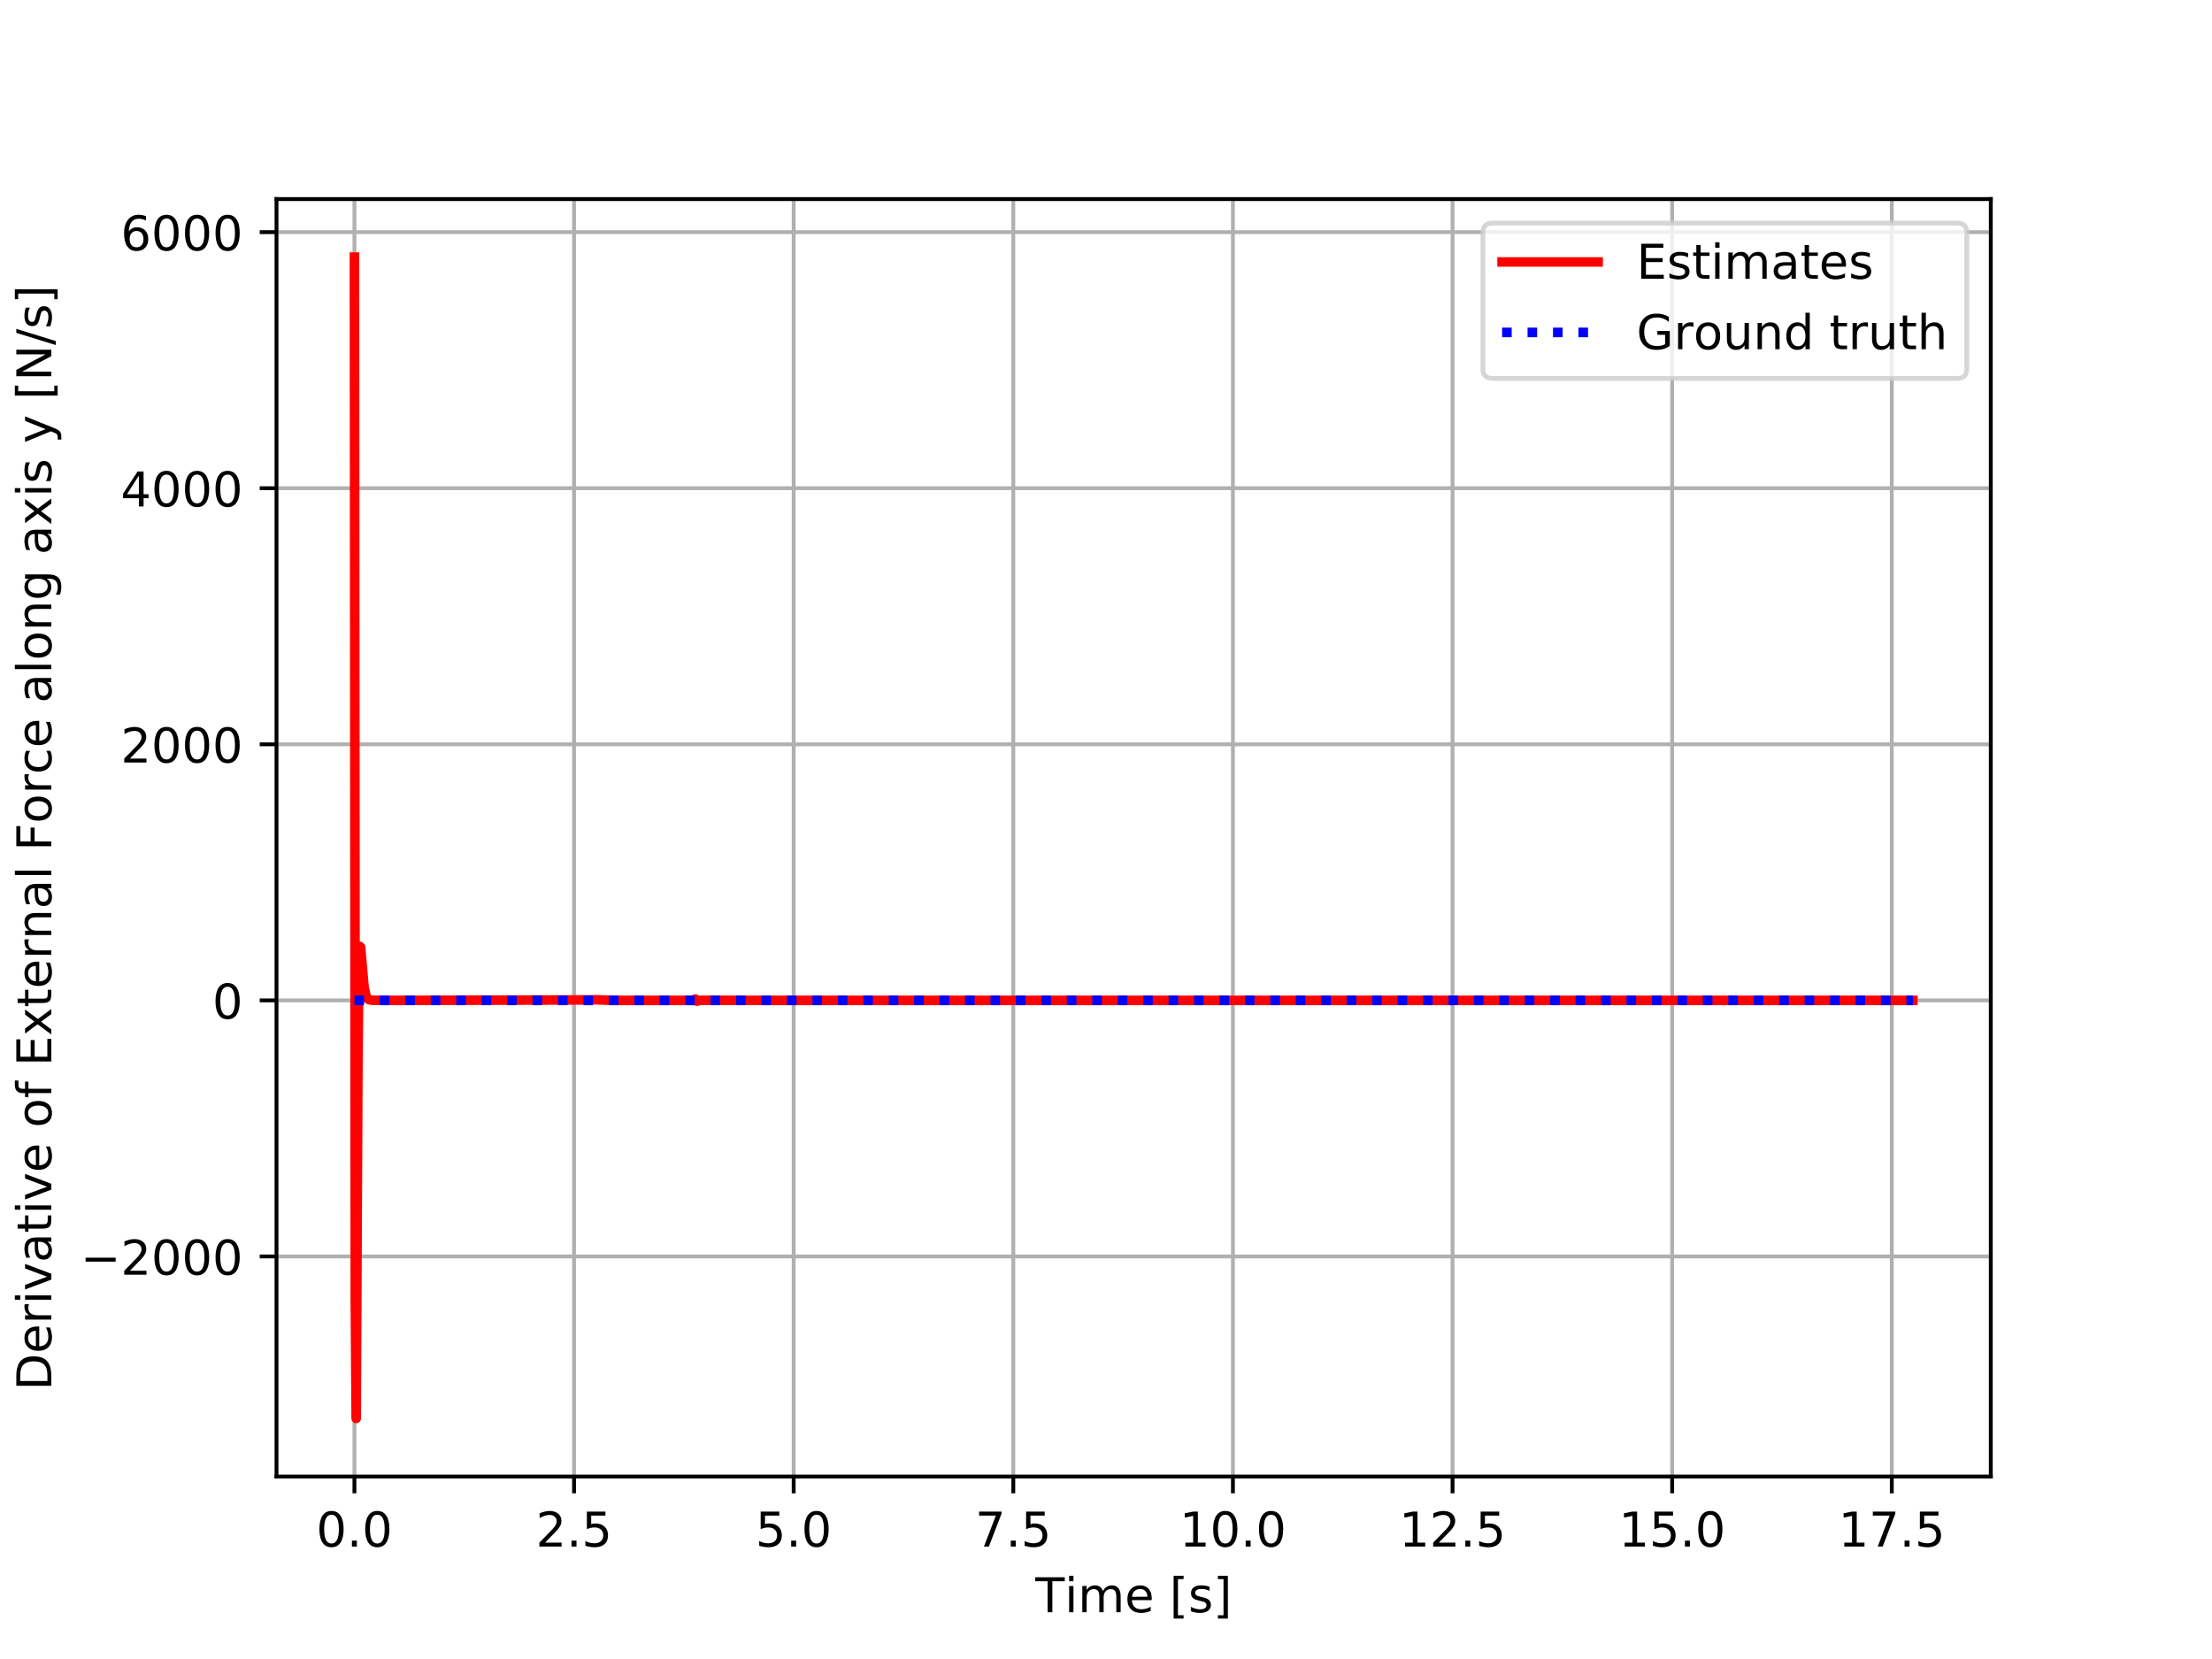 <?xml version="1.0" encoding="utf-8" standalone="no"?>
<!DOCTYPE svg PUBLIC "-//W3C//DTD SVG 1.1//EN"
  "http://www.w3.org/Graphics/SVG/1.1/DTD/svg11.dtd">
<!-- Created with matplotlib (https://matplotlib.org/) -->
<svg height="345.6pt" version="1.1" viewBox="0 0 460.8 345.6" width="460.8pt" xmlns="http://www.w3.org/2000/svg" xmlns:xlink="http://www.w3.org/1999/xlink">
 <defs>
  <style type="text/css">
*{stroke-linecap:butt;stroke-linejoin:round;}
  </style>
 </defs>
 <g id="figure_1">
  <g id="patch_1">
   <path d="M 0 345.6 
L 460.8 345.6 
L 460.8 0 
L 0 0 
z
" style="fill:#ffffff;"/>
  </g>
  <g id="axes_1">
   <g id="patch_2">
    <path d="M 57.6 307.584 
L 414.72 307.584 
L 414.72 41.472 
L 57.6 41.472 
z
" style="fill:#ffffff;"/>
   </g>
   <g id="PolyCollection_1">
    <path clip-path="url(#pc9f9e63b54)" d="M 73.833 208.399 
L 73.833 208.399 
L 74.016 208.399 
L 74.199 208.399 
L 74.382 208.399 
L 74.565 208.399 
L 74.748 208.399 
L 74.931 208.399 
L 75.114 208.399 
L 75.297 208.399 
L 75.48 208.399 
L 75.663 208.399 
L 75.846 208.399 
L 76.029 208.399 
L 76.212 208.399 
L 76.395 208.399 
L 76.578 208.399 
L 76.761 208.399 
L 76.944 208.399 
L 77.127 208.399 
L 77.31 208.399 
L 77.493 208.399 
L 77.676 208.399 
L 77.859 208.399 
L 78.042 208.399 
L 78.225 208.399 
L 78.408 208.399 
L 78.591 208.399 
L 78.774 208.399 
L 78.957 208.399 
L 79.14 208.399 
L 79.323 208.399 
L 79.506 208.399 
L 79.689 208.399 
L 79.872 208.399 
L 80.055 208.399 
L 80.238 208.399 
L 80.421 208.399 
L 80.604 208.399 
L 80.787 208.399 
L 80.97 208.399 
L 81.153 208.399 
L 81.336 208.399 
L 81.519 208.399 
L 81.702 208.399 
L 81.885 208.399 
L 82.068 208.399 
L 82.251 208.399 
L 82.434 208.399 
L 82.617 208.399 
L 82.8 208.399 
L 82.983 208.399 
L 83.166 208.399 
L 83.349 208.399 
L 83.532 208.399 
L 83.715 208.399 
L 83.898 208.399 
L 84.081 208.399 
L 84.264 208.399 
L 84.447 208.399 
L 84.63 208.399 
L 84.813 208.399 
L 84.996 208.399 
L 85.179 208.399 
L 85.362 208.399 
L 85.545 208.399 
L 85.728 208.399 
L 85.911 208.399 
L 86.094 208.399 
L 86.277 208.399 
L 86.46 208.399 
L 86.643 208.399 
L 86.826 208.399 
L 87.009 208.399 
L 87.192 208.399 
L 87.375 208.399 
L 87.558 208.399 
L 87.741 208.399 
L 87.924 208.399 
L 88.107 208.399 
L 88.29 208.399 
L 88.473 208.399 
L 88.656 208.399 
L 88.839 208.399 
L 89.022 208.399 
L 89.205 208.399 
L 89.388 208.399 
L 89.571 208.399 
L 89.754 208.399 
L 89.937 208.399 
L 90.12 208.399 
L 90.303 208.399 
L 90.486 208.399 
L 90.669 208.399 
L 90.852 208.399 
L 91.035 208.399 
L 91.218 208.399 
L 91.401 208.399 
L 91.584 208.399 
L 91.767 208.399 
L 91.95 208.399 
L 92.133 208.399 
L 92.316 208.399 
L 92.499 208.399 
L 92.682 208.399 
L 92.865 208.399 
L 93.048 208.399 
L 93.231 208.399 
L 93.414 208.399 
L 93.597 208.399 
L 93.78 208.399 
L 93.964 208.399 
L 94.147 208.399 
L 94.33 208.399 
L 94.513 208.399 
L 94.696 208.399 
L 94.879 208.399 
L 95.062 208.399 
L 95.245 208.399 
L 95.428 208.399 
L 95.611 208.399 
L 95.794 208.399 
L 95.977 208.399 
L 96.16 208.399 
L 96.343 208.399 
L 96.526 208.399 
L 96.709 208.399 
L 96.892 208.399 
L 97.075 208.399 
L 97.258 208.399 
L 97.441 208.399 
L 97.624 208.399 
L 97.807 208.399 
L 97.99 208.399 
L 98.173 208.399 
L 98.356 208.399 
L 98.539 208.399 
L 98.722 208.399 
L 98.905 208.399 
L 99.088 208.399 
L 99.271 208.399 
L 99.454 208.399 
L 99.637 208.399 
L 99.82 208.399 
L 100.003 208.399 
L 100.186 208.399 
L 100.369 208.399 
L 100.552 208.399 
L 100.735 208.399 
L 100.918 208.399 
L 101.101 208.399 
L 101.284 208.399 
L 101.467 208.399 
L 101.65 208.399 
L 101.833 208.399 
L 102.016 208.399 
L 102.199 208.399 
L 102.382 208.399 
L 102.565 208.399 
L 102.748 208.399 
L 102.931 208.399 
L 103.114 208.399 
L 103.297 208.399 
L 103.48 208.399 
L 103.663 208.399 
L 103.846 208.399 
L 104.029 208.399 
L 104.212 208.399 
L 104.395 208.399 
L 104.578 208.399 
L 104.761 208.399 
L 104.944 208.399 
L 105.127 208.399 
L 105.31 208.399 
L 105.493 208.399 
L 105.676 208.399 
L 105.859 208.399 
L 106.042 208.399 
L 106.225 208.399 
L 106.408 208.399 
L 106.591 208.399 
L 106.774 208.399 
L 106.957 208.399 
L 107.14 208.399 
L 107.323 208.399 
L 107.506 208.399 
L 107.689 208.399 
L 107.872 208.399 
L 108.055 208.399 
L 108.238 208.399 
L 108.421 208.399 
L 108.604 208.399 
L 108.787 208.399 
L 108.97 208.399 
L 109.153 208.399 
L 109.336 208.399 
L 109.519 208.399 
L 109.702 208.399 
L 109.885 208.399 
L 110.068 208.399 
L 110.251 208.399 
L 110.434 208.399 
L 110.617 208.399 
L 110.8 208.399 
L 110.983 208.399 
L 111.166 208.399 
L 111.349 208.399 
L 111.532 208.399 
L 111.715 208.399 
L 111.898 208.399 
L 112.081 208.399 
L 112.264 208.399 
L 112.447 208.399 
L 112.63 208.399 
L 112.813 208.399 
L 112.996 208.399 
L 113.179 208.399 
L 113.362 208.399 
L 113.545 208.399 
L 113.728 208.399 
L 113.911 208.399 
L 114.094 208.399 
L 114.277 208.399 
L 114.46 208.399 
L 114.643 208.399 
L 114.826 208.399 
L 115.009 208.399 
L 115.192 208.399 
L 115.375 208.399 
L 115.558 208.399 
L 115.741 208.399 
L 115.924 208.399 
L 116.107 208.399 
L 116.29 208.399 
L 116.473 208.399 
L 116.656 208.399 
L 116.839 208.399 
L 117.022 208.399 
L 117.205 208.399 
L 117.388 208.399 
L 117.571 208.399 
L 117.754 208.399 
L 117.937 208.399 
L 118.12 208.399 
L 118.303 208.399 
L 118.486 208.399 
L 118.669 208.399 
L 118.852 208.399 
L 119.035 208.399 
L 119.218 208.399 
L 119.401 208.399 
L 119.584 208.399 
L 119.768 208.399 
L 119.951 208.399 
L 120.134 208.399 
L 120.317 208.399 
L 120.5 208.399 
L 120.683 208.399 
L 120.866 208.399 
L 121.049 208.399 
L 121.232 208.399 
L 121.415 208.399 
L 121.598 208.399 
L 121.781 208.399 
L 121.964 208.399 
L 122.147 208.399 
L 122.33 208.399 
L 122.513 208.399 
L 122.696 208.399 
L 122.879 208.399 
L 123.062 208.399 
L 123.245 208.399 
L 123.428 208.399 
L 123.611 208.399 
L 123.794 208.399 
L 123.977 208.399 
L 124.16 208.399 
L 124.343 208.399 
L 124.526 208.399 
L 124.709 208.399 
L 124.892 208.399 
L 125.075 208.399 
L 125.258 208.399 
L 125.441 208.399 
L 125.624 208.399 
L 125.807 208.399 
L 125.99 208.399 
L 126.173 208.399 
L 126.356 208.399 
L 126.539 208.399 
L 126.722 208.399 
L 126.905 208.399 
L 127.088 208.399 
L 127.271 208.399 
L 127.454 208.399 
L 127.637 208.399 
L 127.82 208.399 
L 128.003 208.399 
L 128.186 208.399 
L 128.369 208.399 
L 128.552 208.399 
L 128.735 208.399 
L 128.918 208.399 
L 129.101 208.399 
L 129.284 208.399 
L 129.467 208.399 
L 129.65 208.399 
L 129.833 208.399 
L 130.016 208.399 
L 130.199 208.399 
L 130.382 208.399 
L 130.565 208.399 
L 130.748 208.399 
L 130.931 208.399 
L 131.114 208.399 
L 131.297 208.399 
L 131.48 208.399 
L 131.663 208.399 
L 131.846 208.399 
L 132.029 208.399 
L 132.212 208.399 
L 132.395 208.399 
L 132.578 208.399 
L 132.761 208.399 
L 132.944 208.399 
L 133.127 208.399 
L 133.31 208.399 
L 133.493 208.399 
L 133.676 208.399 
L 133.859 208.399 
L 134.042 208.399 
L 134.225 208.399 
L 134.408 208.399 
L 134.591 208.399 
L 134.774 208.399 
L 134.957 208.399 
L 135.14 208.399 
L 135.323 208.399 
L 135.506 208.399 
L 135.689 208.399 
L 135.872 208.399 
L 136.055 208.399 
L 136.238 208.399 
L 136.421 208.399 
L 136.604 208.399 
L 136.787 208.399 
L 136.97 208.399 
L 137.153 208.399 
L 137.336 208.399 
L 137.519 208.399 
L 137.702 208.399 
L 137.885 208.399 
L 138.068 208.399 
L 138.251 208.399 
L 138.434 208.399 
L 138.617 208.399 
L 138.8 208.399 
L 138.983 208.399 
L 139.166 208.399 
L 139.349 208.399 
L 139.532 208.399 
L 139.715 208.399 
L 139.898 208.399 
L 140.081 208.399 
L 140.264 208.399 
L 140.447 208.399 
L 140.63 208.399 
L 140.813 208.399 
L 140.996 208.399 
L 141.179 208.399 
L 141.362 208.399 
L 141.545 208.399 
L 141.728 208.399 
L 141.911 208.399 
L 142.094 208.399 
L 142.277 208.399 
L 142.46 208.399 
L 142.643 208.399 
L 142.826 208.399 
L 143.009 208.399 
L 143.192 208.399 
L 143.375 208.399 
L 143.558 208.399 
L 143.741 208.399 
L 143.924 208.399 
L 144.107 208.399 
L 144.29 208.399 
L 144.473 208.399 
L 144.656 208.399 
L 144.839 208.399 
L 145.022 208.399 
L 145.205 208.399 
L 145.388 208.399 
L 145.571 208.399 
L 145.755 208.399 
L 145.938 208.399 
L 146.121 208.399 
L 146.304 208.399 
L 146.487 208.399 
L 146.67 208.399 
L 146.853 208.399 
L 147.036 208.399 
L 147.219 208.399 
L 147.402 208.399 
L 147.585 208.399 
L 147.768 208.399 
L 147.951 208.399 
L 148.134 208.399 
L 148.317 208.399 
L 148.5 208.399 
L 148.683 208.399 
L 148.866 208.399 
L 149.049 208.399 
L 149.232 208.399 
L 149.415 208.399 
L 149.598 208.399 
L 149.781 208.399 
L 149.964 208.399 
L 150.147 208.399 
L 150.33 208.399 
L 150.513 208.399 
L 150.696 208.399 
L 150.879 208.399 
L 151.062 208.399 
L 151.245 208.399 
L 151.428 208.399 
L 151.611 208.399 
L 151.794 208.399 
L 151.977 208.399 
L 152.16 208.399 
L 152.343 208.399 
L 152.526 208.399 
L 152.709 208.399 
L 152.892 208.399 
L 153.075 208.399 
L 153.258 208.399 
L 153.441 208.399 
L 153.624 208.399 
L 153.807 208.399 
L 153.99 208.399 
L 154.173 208.399 
L 154.356 208.399 
L 154.539 208.399 
L 154.722 208.399 
L 154.905 208.399 
L 155.088 208.399 
L 155.271 208.399 
L 155.454 208.399 
L 155.637 208.399 
L 155.82 208.399 
L 156.003 208.399 
L 156.186 208.399 
L 156.369 208.399 
L 156.552 208.399 
L 156.735 208.399 
L 156.918 208.399 
L 157.101 208.399 
L 157.284 208.399 
L 157.467 208.399 
L 157.65 208.399 
L 157.833 208.399 
L 158.016 208.399 
L 158.199 208.399 
L 158.382 208.399 
L 158.565 208.399 
L 158.748 208.399 
L 158.931 208.399 
L 159.114 208.399 
L 159.297 208.399 
L 159.48 208.399 
L 159.663 208.399 
L 159.846 208.399 
L 160.029 208.399 
L 160.212 208.399 
L 160.395 208.399 
L 160.578 208.399 
L 160.761 208.399 
L 160.944 208.399 
L 161.127 208.399 
L 161.31 208.399 
L 161.493 208.399 
L 161.676 208.399 
L 161.859 208.399 
L 162.042 208.399 
L 162.225 208.399 
L 162.408 208.399 
L 162.591 208.399 
L 162.774 208.399 
L 162.957 208.399 
L 163.14 208.399 
L 163.323 208.399 
L 163.506 208.399 
L 163.689 208.399 
L 163.872 208.399 
L 164.055 208.399 
L 164.238 208.399 
L 164.421 208.399 
L 164.604 208.399 
L 164.787 208.399 
L 164.97 208.399 
L 165.153 208.399 
L 165.336 208.399 
L 165.519 208.399 
L 165.702 208.399 
L 165.885 208.399 
L 166.068 208.399 
L 166.251 208.399 
L 166.434 208.399 
L 166.617 208.399 
L 166.8 208.399 
L 166.983 208.399 
L 167.166 208.399 
L 167.349 208.399 
L 167.532 208.399 
L 167.715 208.399 
L 167.898 208.399 
L 168.081 208.399 
L 168.264 208.399 
L 168.447 208.399 
L 168.63 208.399 
L 168.813 208.399 
L 168.996 208.399 
L 169.179 208.399 
L 169.362 208.399 
L 169.545 208.399 
L 169.728 208.399 
L 169.911 208.399 
L 170.094 208.399 
L 170.277 208.399 
L 170.46 208.399 
L 170.643 208.399 
L 170.826 208.399 
L 171.009 208.399 
L 171.192 208.399 
L 171.375 208.399 
L 171.559 208.399 
L 171.742 208.399 
L 171.925 208.399 
L 172.108 208.399 
L 172.291 208.399 
L 172.474 208.399 
L 172.657 208.399 
L 172.84 208.399 
L 173.023 208.399 
L 173.206 208.399 
L 173.389 208.399 
L 173.572 208.399 
L 173.755 208.399 
L 173.938 208.399 
L 174.121 208.399 
L 174.304 208.399 
L 174.487 208.399 
L 174.67 208.399 
L 174.853 208.399 
L 175.036 208.399 
L 175.219 208.399 
L 175.402 208.399 
L 175.585 208.399 
L 175.768 208.399 
L 175.951 208.399 
L 176.134 208.399 
L 176.317 208.399 
L 176.5 208.399 
L 176.683 208.399 
L 176.866 208.399 
L 177.049 208.399 
L 177.232 208.399 
L 177.415 208.399 
L 177.598 208.399 
L 177.781 208.399 
L 177.964 208.399 
L 178.147 208.399 
L 178.33 208.399 
L 178.513 208.399 
L 178.696 208.399 
L 178.879 208.399 
L 179.062 208.399 
L 179.245 208.399 
L 179.428 208.399 
L 179.611 208.399 
L 179.794 208.399 
L 179.977 208.399 
L 180.16 208.399 
L 180.343 208.399 
L 180.526 208.399 
L 180.709 208.399 
L 180.892 208.399 
L 181.075 208.399 
L 181.258 208.399 
L 181.441 208.399 
L 181.624 208.399 
L 181.807 208.399 
L 181.99 208.399 
L 182.173 208.399 
L 182.356 208.399 
L 182.539 208.399 
L 182.722 208.399 
L 182.905 208.399 
L 183.088 208.399 
L 183.271 208.399 
L 183.454 208.399 
L 183.637 208.399 
L 183.82 208.399 
L 184.003 208.399 
L 184.186 208.399 
L 184.369 208.399 
L 184.552 208.399 
L 184.735 208.399 
L 184.918 208.399 
L 185.101 208.399 
L 185.284 208.399 
L 185.467 208.399 
L 185.65 208.399 
L 185.833 208.399 
L 186.016 208.399 
L 186.199 208.399 
L 186.382 208.399 
L 186.565 208.399 
L 186.748 208.399 
L 186.931 208.399 
L 187.114 208.399 
L 187.297 208.399 
L 187.48 208.399 
L 187.663 208.399 
L 187.846 208.399 
L 188.029 208.399 
L 188.212 208.399 
L 188.395 208.399 
L 188.578 208.399 
L 188.761 208.399 
L 188.944 208.399 
L 189.127 208.399 
L 189.31 208.399 
L 189.493 208.399 
L 189.676 208.399 
L 189.859 208.399 
L 190.042 208.399 
L 190.225 208.399 
L 190.408 208.399 
L 190.591 208.399 
L 190.774 208.399 
L 190.957 208.399 
L 191.14 208.399 
L 191.323 208.399 
L 191.506 208.399 
L 191.689 208.399 
L 191.872 208.399 
L 192.055 208.399 
L 192.238 208.399 
L 192.421 208.399 
L 192.604 208.399 
L 192.787 208.399 
L 192.97 208.399 
L 193.153 208.399 
L 193.336 208.399 
L 193.519 208.399 
L 193.702 208.399 
L 193.885 208.399 
L 194.068 208.399 
L 194.251 208.399 
L 194.434 208.399 
L 194.617 208.399 
L 194.8 208.399 
L 194.983 208.399 
L 195.166 208.399 
L 195.349 208.399 
L 195.532 208.399 
L 195.715 208.399 
L 195.898 208.399 
L 196.081 208.399 
L 196.264 208.399 
L 196.447 208.399 
L 196.63 208.399 
L 196.813 208.399 
L 196.996 208.399 
L 197.179 208.399 
L 197.363 208.399 
L 197.546 208.399 
L 197.729 208.399 
L 197.912 208.399 
L 198.095 208.399 
L 198.278 208.399 
L 198.461 208.399 
L 198.644 208.399 
L 198.827 208.399 
L 199.01 208.399 
L 199.193 208.399 
L 199.376 208.399 
L 199.559 208.399 
L 199.742 208.399 
L 199.925 208.399 
L 200.108 208.399 
L 200.291 208.399 
L 200.474 208.399 
L 200.657 208.399 
L 200.84 208.399 
L 201.023 208.399 
L 201.206 208.399 
L 201.389 208.399 
L 201.572 208.399 
L 201.755 208.399 
L 201.938 208.399 
L 202.121 208.399 
L 202.304 208.399 
L 202.487 208.399 
L 202.67 208.399 
L 202.853 208.399 
L 203.036 208.399 
L 203.219 208.399 
L 203.402 208.399 
L 203.585 208.399 
L 203.768 208.399 
L 203.951 208.399 
L 204.134 208.399 
L 204.317 208.399 
L 204.5 208.399 
L 204.683 208.399 
L 204.866 208.399 
L 205.049 208.399 
L 205.232 208.399 
L 205.415 208.399 
L 205.598 208.399 
L 205.781 208.399 
L 205.964 208.399 
L 206.147 208.399 
L 206.33 208.399 
L 206.513 208.399 
L 206.696 208.399 
L 206.879 208.399 
L 207.062 208.399 
L 207.245 208.399 
L 207.428 208.399 
L 207.611 208.399 
L 207.794 208.399 
L 207.977 208.399 
L 208.16 208.399 
L 208.343 208.399 
L 208.526 208.399 
L 208.709 208.399 
L 208.892 208.399 
L 209.075 208.399 
L 209.258 208.399 
L 209.441 208.399 
L 209.624 208.399 
L 209.807 208.399 
L 209.99 208.399 
L 210.173 208.399 
L 210.356 208.399 
L 210.539 208.399 
L 210.722 208.399 
L 210.905 208.399 
L 211.088 208.399 
L 211.271 208.399 
L 211.454 208.399 
L 211.637 208.399 
L 211.82 208.399 
L 212.003 208.399 
L 212.186 208.399 
L 212.369 208.399 
L 212.552 208.399 
L 212.735 208.399 
L 212.918 208.399 
L 213.101 208.399 
L 213.284 208.399 
L 213.467 208.399 
L 213.65 208.399 
L 213.833 208.399 
L 214.016 208.399 
L 214.199 208.399 
L 214.382 208.399 
L 214.565 208.399 
L 214.748 208.399 
L 214.931 208.399 
L 215.114 208.399 
L 215.297 208.399 
L 215.48 208.399 
L 215.663 208.399 
L 215.846 208.399 
L 216.029 208.399 
L 216.212 208.399 
L 216.395 208.399 
L 216.578 208.399 
L 216.761 208.399 
L 216.944 208.399 
L 217.127 208.399 
L 217.31 208.399 
L 217.493 208.399 
L 217.676 208.399 
L 217.859 208.399 
L 218.042 208.399 
L 218.225 208.399 
L 218.408 208.399 
L 218.591 208.399 
L 218.774 208.399 
L 218.957 208.399 
L 219.14 208.399 
L 219.323 208.399 
L 219.506 208.399 
L 219.689 208.399 
L 219.872 208.399 
L 220.055 208.399 
L 220.238 208.399 
L 220.421 208.399 
L 220.604 208.399 
L 220.787 208.399 
L 220.97 208.399 
L 221.153 208.399 
L 221.336 208.399 
L 221.519 208.399 
L 221.702 208.399 
L 221.885 208.399 
L 222.068 208.399 
L 222.251 208.399 
L 222.434 208.399 
L 222.617 208.399 
L 222.8 208.399 
L 222.983 208.399 
L 223.166 208.399 
L 223.35 208.399 
L 223.533 208.399 
L 223.716 208.399 
L 223.899 208.399 
L 224.082 208.399 
L 224.265 208.399 
L 224.448 208.399 
L 224.631 208.399 
L 224.814 208.399 
L 224.997 208.399 
L 225.18 208.399 
L 225.363 208.399 
L 225.546 208.399 
L 225.729 208.399 
L 225.912 208.399 
L 226.095 208.399 
L 226.278 208.399 
L 226.461 208.399 
L 226.644 208.399 
L 226.827 208.399 
L 227.01 208.399 
L 227.193 208.399 
L 227.376 208.399 
L 227.559 208.399 
L 227.742 208.399 
L 227.925 208.399 
L 228.108 208.399 
L 228.291 208.399 
L 228.474 208.399 
L 228.657 208.399 
L 228.84 208.399 
L 229.023 208.399 
L 229.206 208.399 
L 229.389 208.399 
L 229.572 208.399 
L 229.755 208.399 
L 229.938 208.399 
L 230.121 208.399 
L 230.304 208.399 
L 230.487 208.399 
L 230.67 208.399 
L 230.853 208.399 
L 231.036 208.399 
L 231.219 208.399 
L 231.402 208.399 
L 231.585 208.399 
L 231.768 208.399 
L 231.951 208.399 
L 232.134 208.399 
L 232.317 208.399 
L 232.5 208.399 
L 232.683 208.399 
L 232.866 208.399 
L 233.049 208.399 
L 233.232 208.399 
L 233.415 208.399 
L 233.598 208.399 
L 233.781 208.399 
L 233.964 208.399 
L 234.147 208.399 
L 234.33 208.399 
L 234.513 208.399 
L 234.696 208.399 
L 234.879 208.399 
L 235.062 208.399 
L 235.245 208.399 
L 235.428 208.399 
L 235.611 208.399 
L 235.794 208.399 
L 235.977 208.399 
L 236.16 208.399 
L 236.343 208.399 
L 236.526 208.399 
L 236.709 208.399 
L 236.892 208.399 
L 237.075 208.399 
L 237.258 208.399 
L 237.441 208.399 
L 237.624 208.399 
L 237.807 208.399 
L 237.99 208.399 
L 238.173 208.399 
L 238.356 208.399 
L 238.539 208.399 
L 238.722 208.399 
L 238.905 208.399 
L 239.088 208.399 
L 239.271 208.399 
L 239.454 208.399 
L 239.637 208.399 
L 239.82 208.399 
L 240.003 208.399 
L 240.186 208.399 
L 240.369 208.399 
L 240.552 208.399 
L 240.735 208.399 
L 240.918 208.399 
L 241.101 208.399 
L 241.284 208.399 
L 241.467 208.399 
L 241.65 208.399 
L 241.833 208.399 
L 242.016 208.399 
L 242.199 208.399 
L 242.382 208.399 
L 242.565 208.399 
L 242.748 208.399 
L 242.931 208.399 
L 243.114 208.399 
L 243.297 208.399 
L 243.48 208.399 
L 243.663 208.399 
L 243.846 208.399 
L 244.029 208.399 
L 244.212 208.399 
L 244.395 208.399 
L 244.578 208.399 
L 244.761 208.399 
L 244.944 208.399 
L 245.127 208.399 
L 245.31 208.399 
L 245.493 208.399 
L 245.676 208.399 
L 245.859 208.399 
L 246.042 208.399 
L 246.225 208.399 
L 246.408 208.399 
L 246.591 208.399 
L 246.774 208.399 
L 246.957 208.399 
L 247.14 208.399 
L 247.323 208.399 
L 247.506 208.399 
L 247.689 208.399 
L 247.872 208.399 
L 248.055 208.399 
L 248.238 208.399 
L 248.421 208.399 
L 248.604 208.399 
L 248.787 208.399 
L 248.97 208.399 
L 249.154 208.399 
L 249.337 208.399 
L 249.52 208.399 
L 249.703 208.399 
L 249.886 208.399 
L 250.069 208.399 
L 250.252 208.399 
L 250.435 208.399 
L 250.618 208.399 
L 250.801 208.399 
L 250.984 208.399 
L 251.167 208.399 
L 251.35 208.399 
L 251.533 208.399 
L 251.716 208.399 
L 251.899 208.399 
L 252.082 208.399 
L 252.265 208.399 
L 252.448 208.399 
L 252.631 208.399 
L 252.814 208.399 
L 252.997 208.399 
L 253.18 208.399 
L 253.363 208.399 
L 253.546 208.399 
L 253.729 208.399 
L 253.912 208.399 
L 254.095 208.399 
L 254.278 208.399 
L 254.461 208.399 
L 254.644 208.399 
L 254.827 208.399 
L 255.01 208.399 
L 255.193 208.399 
L 255.376 208.399 
L 255.559 208.399 
L 255.742 208.399 
L 255.925 208.399 
L 256.108 208.399 
L 256.291 208.399 
L 256.474 208.399 
L 256.657 208.399 
L 256.84 208.399 
L 257.023 208.399 
L 257.206 208.399 
L 257.389 208.399 
L 257.572 208.399 
L 257.755 208.399 
L 257.938 208.399 
L 258.121 208.399 
L 258.304 208.399 
L 258.487 208.399 
L 258.67 208.399 
L 258.853 208.399 
L 259.036 208.399 
L 259.219 208.399 
L 259.402 208.399 
L 259.585 208.399 
L 259.768 208.399 
L 259.951 208.399 
L 260.134 208.399 
L 260.317 208.399 
L 260.5 208.399 
L 260.683 208.399 
L 260.866 208.399 
L 261.049 208.399 
L 261.232 208.399 
L 261.415 208.399 
L 261.598 208.399 
L 261.781 208.399 
L 261.964 208.399 
L 262.147 208.399 
L 262.33 208.399 
L 262.513 208.399 
L 262.696 208.399 
L 262.879 208.399 
L 263.062 208.399 
L 263.245 208.399 
L 263.428 208.399 
L 263.611 208.399 
L 263.794 208.399 
L 263.977 208.399 
L 264.16 208.399 
L 264.343 208.399 
L 264.526 208.399 
L 264.709 208.399 
L 264.892 208.399 
L 265.075 208.399 
L 265.258 208.399 
L 265.441 208.399 
L 265.624 208.399 
L 265.807 208.399 
L 265.99 208.399 
L 266.173 208.399 
L 266.356 208.399 
L 266.539 208.399 
L 266.722 208.399 
L 266.905 208.399 
L 267.088 208.399 
L 267.271 208.399 
L 267.454 208.399 
L 267.637 208.399 
L 267.82 208.399 
L 268.003 208.399 
L 268.186 208.399 
L 268.369 208.399 
L 268.552 208.399 
L 268.735 208.399 
L 268.918 208.399 
L 269.101 208.399 
L 269.284 208.399 
L 269.467 208.399 
L 269.65 208.399 
L 269.833 208.399 
L 270.016 208.399 
L 270.199 208.399 
L 270.382 208.399 
L 270.565 208.399 
L 270.748 208.399 
L 270.931 208.399 
L 271.114 208.399 
L 271.297 208.399 
L 271.48 208.399 
L 271.663 208.399 
L 271.846 208.399 
L 272.029 208.399 
L 272.212 208.399 
L 272.395 208.399 
L 272.578 208.399 
L 272.761 208.399 
L 272.944 208.399 
L 273.127 208.399 
L 273.31 208.399 
L 273.493 208.399 
L 273.676 208.399 
L 273.859 208.399 
L 274.042 208.399 
L 274.225 208.399 
L 274.408 208.399 
L 274.591 208.399 
L 274.774 208.399 
L 274.957 208.399 
L 275.141 208.399 
L 275.324 208.399 
L 275.507 208.399 
L 275.69 208.399 
L 275.873 208.399 
L 276.056 208.399 
L 276.239 208.399 
L 276.422 208.399 
L 276.605 208.399 
L 276.788 208.399 
L 276.971 208.399 
L 277.154 208.399 
L 277.337 208.399 
L 277.52 208.399 
L 277.703 208.399 
L 277.886 208.399 
L 278.069 208.399 
L 278.252 208.399 
L 278.435 208.399 
L 278.618 208.399 
L 278.801 208.399 
L 278.984 208.399 
L 279.167 208.399 
L 279.35 208.399 
L 279.533 208.399 
L 279.716 208.399 
L 279.899 208.399 
L 280.082 208.399 
L 280.265 208.399 
L 280.448 208.399 
L 280.631 208.399 
L 280.814 208.399 
L 280.997 208.399 
L 281.18 208.399 
L 281.363 208.399 
L 281.546 208.399 
L 281.729 208.399 
L 281.912 208.399 
L 282.095 208.399 
L 282.278 208.399 
L 282.461 208.399 
L 282.644 208.399 
L 282.827 208.399 
L 283.01 208.399 
L 283.193 208.399 
L 283.376 208.399 
L 283.559 208.399 
L 283.742 208.399 
L 283.925 208.399 
L 284.108 208.399 
L 284.291 208.399 
L 284.474 208.399 
L 284.657 208.399 
L 284.84 208.399 
L 285.023 208.399 
L 285.206 208.399 
L 285.389 208.399 
L 285.572 208.399 
L 285.755 208.399 
L 285.938 208.399 
L 286.121 208.399 
L 286.304 208.399 
L 286.487 208.399 
L 286.67 208.399 
L 286.853 208.399 
L 287.036 208.399 
L 287.219 208.399 
L 287.402 208.399 
L 287.585 208.399 
L 287.768 208.399 
L 287.951 208.399 
L 288.134 208.399 
L 288.317 208.399 
L 288.5 208.399 
L 288.683 208.399 
L 288.866 208.399 
L 289.049 208.399 
L 289.232 208.399 
L 289.415 208.399 
L 289.598 208.399 
L 289.781 208.399 
L 289.964 208.399 
L 290.147 208.399 
L 290.33 208.399 
L 290.513 208.399 
L 290.696 208.399 
L 290.879 208.399 
L 291.062 208.399 
L 291.245 208.399 
L 291.428 208.399 
L 291.611 208.399 
L 291.794 208.399 
L 291.977 208.399 
L 292.16 208.399 
L 292.343 208.399 
L 292.526 208.399 
L 292.709 208.399 
L 292.892 208.399 
L 293.075 208.399 
L 293.258 208.399 
L 293.441 208.399 
L 293.624 208.399 
L 293.807 208.399 
L 293.99 208.399 
L 294.173 208.399 
L 294.356 208.399 
L 294.539 208.399 
L 294.722 208.399 
L 294.905 208.399 
L 295.088 208.399 
L 295.271 208.399 
L 295.454 208.399 
L 295.637 208.399 
L 295.82 208.399 
L 296.003 208.399 
L 296.186 208.399 
L 296.369 208.399 
L 296.552 208.399 
L 296.735 208.399 
L 296.918 208.399 
L 297.101 208.399 
L 297.284 208.399 
L 297.467 208.399 
L 297.65 208.399 
L 297.833 208.399 
L 298.016 208.399 
L 298.199 208.399 
L 298.382 208.399 
L 298.565 208.399 
L 298.748 208.399 
L 298.931 208.399 
L 299.114 208.399 
L 299.297 208.399 
L 299.48 208.399 
L 299.663 208.399 
L 299.846 208.399 
L 300.029 208.399 
L 300.212 208.399 
L 300.395 208.399 
L 300.578 208.399 
L 300.761 208.399 
L 300.945 208.399 
L 301.128 208.399 
L 301.311 208.399 
L 301.494 208.399 
L 301.677 208.399 
L 301.86 208.399 
L 302.043 208.399 
L 302.226 208.399 
L 302.409 208.399 
L 302.592 208.399 
L 302.775 208.399 
L 302.958 208.399 
L 303.141 208.399 
L 303.324 208.399 
L 303.507 208.399 
L 303.69 208.399 
L 303.873 208.399 
L 304.056 208.399 
L 304.239 208.399 
L 304.422 208.399 
L 304.605 208.399 
L 304.788 208.399 
L 304.971 208.399 
L 305.154 208.399 
L 305.337 208.399 
L 305.52 208.399 
L 305.703 208.399 
L 305.886 208.399 
L 306.069 208.399 
L 306.252 208.399 
L 306.435 208.399 
L 306.618 208.399 
L 306.801 208.399 
L 306.984 208.399 
L 307.167 208.399 
L 307.35 208.399 
L 307.533 208.399 
L 307.716 208.399 
L 307.899 208.399 
L 308.082 208.399 
L 308.265 208.399 
L 308.448 208.399 
L 308.631 208.399 
L 308.814 208.399 
L 308.997 208.399 
L 309.18 208.399 
L 309.363 208.399 
L 309.546 208.399 
L 309.729 208.399 
L 309.912 208.399 
L 310.095 208.399 
L 310.278 208.399 
L 310.461 208.399 
L 310.644 208.399 
L 310.827 208.399 
L 311.01 208.399 
L 311.193 208.399 
L 311.376 208.399 
L 311.559 208.399 
L 311.742 208.399 
L 311.925 208.399 
L 312.108 208.399 
L 312.291 208.399 
L 312.474 208.399 
L 312.657 208.399 
L 312.84 208.399 
L 313.023 208.399 
L 313.206 208.399 
L 313.389 208.399 
L 313.572 208.399 
L 313.755 208.399 
L 313.938 208.399 
L 314.121 208.399 
L 314.304 208.399 
L 314.487 208.399 
L 314.67 208.399 
L 314.853 208.399 
L 315.036 208.399 
L 315.219 208.399 
L 315.402 208.399 
L 315.585 208.399 
L 315.768 208.399 
L 315.951 208.399 
L 316.134 208.399 
L 316.317 208.399 
L 316.5 208.399 
L 316.683 208.399 
L 316.866 208.399 
L 317.049 208.399 
L 317.232 208.399 
L 317.415 208.399 
L 317.598 208.399 
L 317.781 208.399 
L 317.964 208.399 
L 318.147 208.399 
L 318.33 208.399 
L 318.513 208.399 
L 318.696 208.399 
L 318.879 208.399 
L 319.062 208.399 
L 319.245 208.399 
L 319.428 208.399 
L 319.611 208.399 
L 319.794 208.399 
L 319.977 208.399 
L 320.16 208.399 
L 320.343 208.399 
L 320.526 208.399 
L 320.709 208.399 
L 320.892 208.399 
L 321.075 208.399 
L 321.258 208.399 
L 321.441 208.399 
L 321.624 208.399 
L 321.807 208.399 
L 321.99 208.399 
L 322.173 208.399 
L 322.356 208.399 
L 322.539 208.399 
L 322.722 208.399 
L 322.905 208.399 
L 323.088 208.399 
L 323.271 208.399 
L 323.454 208.399 
L 323.637 208.399 
L 323.82 208.399 
L 324.003 208.399 
L 324.186 208.399 
L 324.369 208.399 
L 324.552 208.399 
L 324.735 208.399 
L 324.918 208.399 
L 325.101 208.399 
L 325.284 208.399 
L 325.467 208.399 
L 325.65 208.399 
L 325.833 208.399 
L 326.016 208.399 
L 326.199 208.399 
L 326.382 208.399 
L 326.565 208.399 
L 326.749 208.399 
L 326.932 208.399 
L 327.115 208.399 
L 327.298 208.399 
L 327.481 208.399 
L 327.664 208.399 
L 327.847 208.399 
L 328.03 208.399 
L 328.213 208.399 
L 328.396 208.399 
L 328.579 208.399 
L 328.762 208.399 
L 328.945 208.399 
L 329.128 208.399 
L 329.311 208.399 
L 329.494 208.399 
L 329.677 208.399 
L 329.86 208.399 
L 330.043 208.399 
L 330.226 208.399 
L 330.409 208.399 
L 330.592 208.399 
L 330.775 208.399 
L 330.958 208.399 
L 331.141 208.399 
L 331.324 208.399 
L 331.507 208.399 
L 331.69 208.399 
L 331.873 208.399 
L 332.056 208.399 
L 332.239 208.399 
L 332.422 208.399 
L 332.605 208.399 
L 332.788 208.399 
L 332.971 208.399 
L 333.154 208.399 
L 333.337 208.399 
L 333.52 208.399 
L 333.703 208.399 
L 333.886 208.399 
L 334.069 208.399 
L 334.252 208.399 
L 334.435 208.399 
L 334.618 208.399 
L 334.801 208.399 
L 334.984 208.399 
L 335.167 208.399 
L 335.35 208.399 
L 335.533 208.399 
L 335.716 208.399 
L 335.899 208.399 
L 336.082 208.399 
L 336.265 208.399 
L 336.448 208.399 
L 336.631 208.399 
L 336.814 208.399 
L 336.997 208.399 
L 337.18 208.399 
L 337.363 208.399 
L 337.546 208.399 
L 337.729 208.399 
L 337.912 208.399 
L 338.095 208.399 
L 338.278 208.399 
L 338.461 208.399 
L 338.644 208.399 
L 338.827 208.399 
L 339.01 208.399 
L 339.193 208.399 
L 339.376 208.399 
L 339.559 208.399 
L 339.742 208.399 
L 339.925 208.399 
L 340.108 208.399 
L 340.291 208.399 
L 340.474 208.399 
L 340.657 208.399 
L 340.84 208.399 
L 341.023 208.399 
L 341.206 208.399 
L 341.389 208.399 
L 341.572 208.399 
L 341.755 208.399 
L 341.938 208.399 
L 342.121 208.399 
L 342.304 208.399 
L 342.487 208.399 
L 342.67 208.399 
L 342.853 208.399 
L 343.036 208.399 
L 343.219 208.399 
L 343.402 208.399 
L 343.585 208.399 
L 343.768 208.399 
L 343.951 208.399 
L 344.134 208.399 
L 344.317 208.399 
L 344.5 208.399 
L 344.683 208.399 
L 344.866 208.399 
L 345.049 208.399 
L 345.232 208.399 
L 345.415 208.399 
L 345.598 208.399 
L 345.781 208.399 
L 345.964 208.399 
L 346.147 208.399 
L 346.33 208.399 
L 346.513 208.399 
L 346.696 208.399 
L 346.879 208.399 
L 347.062 208.399 
L 347.245 208.399 
L 347.428 208.399 
L 347.611 208.399 
L 347.794 208.399 
L 347.977 208.399 
L 348.16 208.399 
L 348.343 208.399 
L 348.526 208.399 
L 348.709 208.399 
L 348.892 208.399 
L 349.075 208.399 
L 349.258 208.399 
L 349.441 208.399 
L 349.624 208.399 
L 349.807 208.399 
L 349.99 208.399 
L 350.173 208.399 
L 350.356 208.399 
L 350.539 208.399 
L 350.722 208.399 
L 350.905 208.399 
L 351.088 208.399 
L 351.271 208.399 
L 351.454 208.399 
L 351.637 208.399 
L 351.82 208.399 
L 352.003 208.399 
L 352.186 208.399 
L 352.369 208.399 
L 352.552 208.399 
L 352.736 208.399 
L 352.919 208.399 
L 353.102 208.399 
L 353.285 208.399 
L 353.468 208.399 
L 353.651 208.399 
L 353.834 208.399 
L 354.017 208.399 
L 354.2 208.399 
L 354.383 208.399 
L 354.566 208.399 
L 354.749 208.399 
L 354.932 208.399 
L 355.115 208.399 
L 355.298 208.399 
L 355.481 208.399 
L 355.664 208.399 
L 355.847 208.399 
L 356.03 208.399 
L 356.213 208.399 
L 356.396 208.399 
L 356.579 208.399 
L 356.762 208.399 
L 356.945 208.399 
L 357.128 208.399 
L 357.311 208.399 
L 357.494 208.399 
L 357.677 208.399 
L 357.86 208.399 
L 358.043 208.399 
L 358.226 208.399 
L 358.409 208.399 
L 358.592 208.399 
L 358.775 208.399 
L 358.958 208.399 
L 359.141 208.399 
L 359.324 208.399 
L 359.507 208.399 
L 359.69 208.399 
L 359.873 208.399 
L 360.056 208.399 
L 360.239 208.399 
L 360.422 208.399 
L 360.605 208.399 
L 360.788 208.399 
L 360.971 208.399 
L 361.154 208.399 
L 361.337 208.399 
L 361.52 208.399 
L 361.703 208.399 
L 361.886 208.399 
L 362.069 208.399 
L 362.252 208.399 
L 362.435 208.399 
L 362.618 208.399 
L 362.801 208.399 
L 362.984 208.399 
L 363.167 208.399 
L 363.35 208.399 
L 363.533 208.399 
L 363.716 208.399 
L 363.899 208.399 
L 364.082 208.399 
L 364.265 208.399 
L 364.448 208.399 
L 364.631 208.399 
L 364.814 208.399 
L 364.997 208.399 
L 365.18 208.399 
L 365.363 208.399 
L 365.546 208.399 
L 365.729 208.399 
L 365.912 208.399 
L 366.095 208.399 
L 366.278 208.399 
L 366.461 208.399 
L 366.644 208.399 
L 366.827 208.399 
L 367.01 208.399 
L 367.193 208.399 
L 367.376 208.399 
L 367.559 208.399 
L 367.742 208.399 
L 367.925 208.399 
L 368.108 208.399 
L 368.291 208.399 
L 368.474 208.399 
L 368.657 208.399 
L 368.84 208.399 
L 369.023 208.399 
L 369.206 208.399 
L 369.389 208.399 
L 369.572 208.399 
L 369.755 208.399 
L 369.938 208.399 
L 370.121 208.399 
L 370.304 208.399 
L 370.487 208.399 
L 370.67 208.399 
L 370.853 208.399 
L 371.036 208.399 
L 371.219 208.399 
L 371.402 208.399 
L 371.585 208.399 
L 371.768 208.399 
L 371.951 208.399 
L 372.134 208.399 
L 372.317 208.399 
L 372.5 208.399 
L 372.683 208.399 
L 372.866 208.399 
L 373.049 208.399 
L 373.232 208.399 
L 373.415 208.399 
L 373.598 208.399 
L 373.781 208.399 
L 373.964 208.399 
L 374.147 208.399 
L 374.33 208.399 
L 374.513 208.399 
L 374.696 208.399 
L 374.879 208.399 
L 375.062 208.399 
L 375.245 208.399 
L 375.428 208.399 
L 375.611 208.399 
L 375.794 208.399 
L 375.977 208.399 
L 376.16 208.399 
L 376.343 208.399 
L 376.526 208.399 
L 376.709 208.399 
L 376.892 208.399 
L 377.075 208.399 
L 377.258 208.399 
L 377.441 208.399 
L 377.624 208.399 
L 377.807 208.399 
L 377.99 208.399 
L 378.173 208.399 
L 378.356 208.399 
L 378.54 208.399 
L 378.723 208.399 
L 378.906 208.399 
L 379.089 208.399 
L 379.272 208.399 
L 379.455 208.399 
L 379.638 208.399 
L 379.821 208.399 
L 380.004 208.399 
L 380.187 208.399 
L 380.37 208.399 
L 380.553 208.399 
L 380.736 208.399 
L 380.919 208.399 
L 381.102 208.399 
L 381.285 208.399 
L 381.468 208.399 
L 381.651 208.399 
L 381.834 208.399 
L 382.017 208.399 
L 382.2 208.399 
L 382.383 208.399 
L 382.566 208.399 
L 382.749 208.399 
L 382.932 208.399 
L 383.115 208.399 
L 383.298 208.399 
L 383.481 208.399 
L 383.664 208.399 
L 383.847 208.399 
L 384.03 208.399 
L 384.213 208.399 
L 384.396 208.399 
L 384.579 208.399 
L 384.762 208.399 
L 384.945 208.399 
L 385.128 208.399 
L 385.311 208.399 
L 385.494 208.399 
L 385.677 208.399 
L 385.86 208.399 
L 386.043 208.399 
L 386.226 208.399 
L 386.409 208.399 
L 386.592 208.399 
L 386.775 208.399 
L 386.958 208.399 
L 387.141 208.399 
L 387.324 208.399 
L 387.507 208.399 
L 387.69 208.399 
L 387.873 208.399 
L 388.056 208.399 
L 388.239 208.399 
L 388.422 208.399 
L 388.605 208.399 
L 388.788 208.399 
L 388.971 208.399 
L 389.154 208.399 
L 389.337 208.399 
L 389.52 208.399 
L 389.703 208.399 
L 389.886 208.399 
L 390.069 208.399 
L 390.252 208.399 
L 390.435 208.399 
L 390.618 208.399 
L 390.801 208.399 
L 390.984 208.399 
L 391.167 208.399 
L 391.35 208.399 
L 391.533 208.399 
L 391.716 208.399 
L 391.899 208.399 
L 392.082 208.399 
L 392.265 208.399 
L 392.448 208.399 
L 392.631 208.399 
L 392.814 208.399 
L 392.997 208.399 
L 393.18 208.399 
L 393.363 208.399 
L 393.546 208.399 
L 393.729 208.399 
L 393.912 208.399 
L 394.095 208.399 
L 394.278 208.399 
L 394.461 208.399 
L 394.644 208.399 
L 394.827 208.399 
L 395.01 208.399 
L 395.193 208.399 
L 395.376 208.399 
L 395.559 208.399 
L 395.742 208.399 
L 395.925 208.399 
L 396.108 208.399 
L 396.291 208.399 
L 396.474 208.399 
L 396.657 208.399 
L 396.84 208.399 
L 397.023 208.399 
L 397.206 208.399 
L 397.389 208.399 
L 397.572 208.399 
L 397.755 208.399 
L 397.938 208.399 
L 398.121 208.399 
L 398.304 208.399 
L 398.487 208.399 
L 398.487 208.399 
L 398.487 208.399 
L 398.304 208.399 
L 398.121 208.399 
L 397.938 208.399 
L 397.755 208.399 
L 397.572 208.399 
L 397.389 208.399 
L 397.206 208.399 
L 397.023 208.399 
L 396.84 208.399 
L 396.657 208.399 
L 396.474 208.399 
L 396.291 208.399 
L 396.108 208.399 
L 395.925 208.399 
L 395.742 208.399 
L 395.559 208.399 
L 395.376 208.399 
L 395.193 208.399 
L 395.01 208.399 
L 394.827 208.399 
L 394.644 208.399 
L 394.461 208.399 
L 394.278 208.399 
L 394.095 208.399 
L 393.912 208.399 
L 393.729 208.399 
L 393.546 208.399 
L 393.363 208.399 
L 393.18 208.399 
L 392.997 208.399 
L 392.814 208.399 
L 392.631 208.399 
L 392.448 208.399 
L 392.265 208.399 
L 392.082 208.399 
L 391.899 208.399 
L 391.716 208.399 
L 391.533 208.399 
L 391.35 208.399 
L 391.167 208.399 
L 390.984 208.399 
L 390.801 208.399 
L 390.618 208.399 
L 390.435 208.399 
L 390.252 208.399 
L 390.069 208.399 
L 389.886 208.399 
L 389.703 208.399 
L 389.52 208.399 
L 389.337 208.399 
L 389.154 208.399 
L 388.971 208.399 
L 388.788 208.399 
L 388.605 208.399 
L 388.422 208.399 
L 388.239 208.399 
L 388.056 208.399 
L 387.873 208.399 
L 387.69 208.399 
L 387.507 208.399 
L 387.324 208.399 
L 387.141 208.399 
L 386.958 208.399 
L 386.775 208.399 
L 386.592 208.399 
L 386.409 208.399 
L 386.226 208.399 
L 386.043 208.399 
L 385.86 208.399 
L 385.677 208.399 
L 385.494 208.399 
L 385.311 208.399 
L 385.128 208.399 
L 384.945 208.399 
L 384.762 208.399 
L 384.579 208.399 
L 384.396 208.399 
L 384.213 208.399 
L 384.03 208.399 
L 383.847 208.399 
L 383.664 208.399 
L 383.481 208.399 
L 383.298 208.399 
L 383.115 208.399 
L 382.932 208.399 
L 382.749 208.399 
L 382.566 208.399 
L 382.383 208.399 
L 382.2 208.399 
L 382.017 208.399 
L 381.834 208.399 
L 381.651 208.399 
L 381.468 208.399 
L 381.285 208.399 
L 381.102 208.399 
L 380.919 208.399 
L 380.736 208.399 
L 380.553 208.399 
L 380.37 208.399 
L 380.187 208.399 
L 380.004 208.399 
L 379.821 208.399 
L 379.638 208.399 
L 379.455 208.399 
L 379.272 208.399 
L 379.089 208.399 
L 378.906 208.399 
L 378.723 208.399 
L 378.54 208.399 
L 378.356 208.399 
L 378.173 208.399 
L 377.99 208.399 
L 377.807 208.399 
L 377.624 208.399 
L 377.441 208.399 
L 377.258 208.399 
L 377.075 208.399 
L 376.892 208.399 
L 376.709 208.399 
L 376.526 208.399 
L 376.343 208.399 
L 376.16 208.399 
L 375.977 208.399 
L 375.794 208.399 
L 375.611 208.399 
L 375.428 208.399 
L 375.245 208.399 
L 375.062 208.399 
L 374.879 208.399 
L 374.696 208.399 
L 374.513 208.399 
L 374.33 208.399 
L 374.147 208.399 
L 373.964 208.399 
L 373.781 208.399 
L 373.598 208.399 
L 373.415 208.399 
L 373.232 208.399 
L 373.049 208.399 
L 372.866 208.399 
L 372.683 208.399 
L 372.5 208.399 
L 372.317 208.399 
L 372.134 208.399 
L 371.951 208.399 
L 371.768 208.399 
L 371.585 208.399 
L 371.402 208.399 
L 371.219 208.399 
L 371.036 208.399 
L 370.853 208.399 
L 370.67 208.399 
L 370.487 208.399 
L 370.304 208.399 
L 370.121 208.399 
L 369.938 208.399 
L 369.755 208.399 
L 369.572 208.399 
L 369.389 208.399 
L 369.206 208.399 
L 369.023 208.399 
L 368.84 208.399 
L 368.657 208.399 
L 368.474 208.399 
L 368.291 208.399 
L 368.108 208.399 
L 367.925 208.399 
L 367.742 208.399 
L 367.559 208.399 
L 367.376 208.399 
L 367.193 208.399 
L 367.01 208.399 
L 366.827 208.399 
L 366.644 208.399 
L 366.461 208.399 
L 366.278 208.399 
L 366.095 208.399 
L 365.912 208.399 
L 365.729 208.399 
L 365.546 208.399 
L 365.363 208.399 
L 365.18 208.399 
L 364.997 208.399 
L 364.814 208.399 
L 364.631 208.399 
L 364.448 208.399 
L 364.265 208.399 
L 364.082 208.399 
L 363.899 208.399 
L 363.716 208.399 
L 363.533 208.399 
L 363.35 208.399 
L 363.167 208.399 
L 362.984 208.399 
L 362.801 208.399 
L 362.618 208.399 
L 362.435 208.399 
L 362.252 208.399 
L 362.069 208.399 
L 361.886 208.399 
L 361.703 208.399 
L 361.52 208.399 
L 361.337 208.399 
L 361.154 208.399 
L 360.971 208.399 
L 360.788 208.399 
L 360.605 208.399 
L 360.422 208.399 
L 360.239 208.399 
L 360.056 208.399 
L 359.873 208.399 
L 359.69 208.399 
L 359.507 208.399 
L 359.324 208.399 
L 359.141 208.399 
L 358.958 208.399 
L 358.775 208.399 
L 358.592 208.399 
L 358.409 208.399 
L 358.226 208.399 
L 358.043 208.399 
L 357.86 208.399 
L 357.677 208.399 
L 357.494 208.399 
L 357.311 208.399 
L 357.128 208.399 
L 356.945 208.399 
L 356.762 208.399 
L 356.579 208.399 
L 356.396 208.399 
L 356.213 208.399 
L 356.03 208.399 
L 355.847 208.399 
L 355.664 208.399 
L 355.481 208.399 
L 355.298 208.399 
L 355.115 208.399 
L 354.932 208.399 
L 354.749 208.399 
L 354.566 208.399 
L 354.383 208.399 
L 354.2 208.399 
L 354.017 208.399 
L 353.834 208.399 
L 353.651 208.399 
L 353.468 208.399 
L 353.285 208.399 
L 353.102 208.399 
L 352.919 208.399 
L 352.736 208.399 
L 352.552 208.399 
L 352.369 208.399 
L 352.186 208.399 
L 352.003 208.399 
L 351.82 208.399 
L 351.637 208.399 
L 351.454 208.399 
L 351.271 208.399 
L 351.088 208.399 
L 350.905 208.399 
L 350.722 208.399 
L 350.539 208.399 
L 350.356 208.399 
L 350.173 208.399 
L 349.99 208.399 
L 349.807 208.399 
L 349.624 208.399 
L 349.441 208.399 
L 349.258 208.399 
L 349.075 208.399 
L 348.892 208.399 
L 348.709 208.399 
L 348.526 208.399 
L 348.343 208.399 
L 348.16 208.399 
L 347.977 208.399 
L 347.794 208.399 
L 347.611 208.399 
L 347.428 208.399 
L 347.245 208.399 
L 347.062 208.399 
L 346.879 208.399 
L 346.696 208.399 
L 346.513 208.399 
L 346.33 208.399 
L 346.147 208.399 
L 345.964 208.399 
L 345.781 208.399 
L 345.598 208.399 
L 345.415 208.399 
L 345.232 208.399 
L 345.049 208.399 
L 344.866 208.399 
L 344.683 208.399 
L 344.5 208.399 
L 344.317 208.399 
L 344.134 208.399 
L 343.951 208.399 
L 343.768 208.399 
L 343.585 208.399 
L 343.402 208.399 
L 343.219 208.399 
L 343.036 208.399 
L 342.853 208.399 
L 342.67 208.399 
L 342.487 208.399 
L 342.304 208.399 
L 342.121 208.399 
L 341.938 208.399 
L 341.755 208.399 
L 341.572 208.399 
L 341.389 208.399 
L 341.206 208.399 
L 341.023 208.399 
L 340.84 208.399 
L 340.657 208.399 
L 340.474 208.399 
L 340.291 208.399 
L 340.108 208.399 
L 339.925 208.399 
L 339.742 208.399 
L 339.559 208.399 
L 339.376 208.399 
L 339.193 208.399 
L 339.01 208.399 
L 338.827 208.399 
L 338.644 208.399 
L 338.461 208.399 
L 338.278 208.399 
L 338.095 208.399 
L 337.912 208.399 
L 337.729 208.399 
L 337.546 208.399 
L 337.363 208.399 
L 337.18 208.399 
L 336.997 208.399 
L 336.814 208.399 
L 336.631 208.399 
L 336.448 208.399 
L 336.265 208.399 
L 336.082 208.399 
L 335.899 208.399 
L 335.716 208.399 
L 335.533 208.399 
L 335.35 208.399 
L 335.167 208.399 
L 334.984 208.399 
L 334.801 208.399 
L 334.618 208.399 
L 334.435 208.399 
L 334.252 208.399 
L 334.069 208.399 
L 333.886 208.399 
L 333.703 208.399 
L 333.52 208.399 
L 333.337 208.399 
L 333.154 208.399 
L 332.971 208.399 
L 332.788 208.399 
L 332.605 208.399 
L 332.422 208.399 
L 332.239 208.399 
L 332.056 208.399 
L 331.873 208.399 
L 331.69 208.399 
L 331.507 208.399 
L 331.324 208.399 
L 331.141 208.399 
L 330.958 208.399 
L 330.775 208.399 
L 330.592 208.399 
L 330.409 208.399 
L 330.226 208.399 
L 330.043 208.399 
L 329.86 208.399 
L 329.677 208.399 
L 329.494 208.399 
L 329.311 208.399 
L 329.128 208.399 
L 328.945 208.399 
L 328.762 208.399 
L 328.579 208.399 
L 328.396 208.399 
L 328.213 208.399 
L 328.03 208.399 
L 327.847 208.399 
L 327.664 208.399 
L 327.481 208.399 
L 327.298 208.399 
L 327.115 208.399 
L 326.932 208.399 
L 326.749 208.399 
L 326.565 208.399 
L 326.382 208.399 
L 326.199 208.399 
L 326.016 208.399 
L 325.833 208.399 
L 325.65 208.399 
L 325.467 208.399 
L 325.284 208.399 
L 325.101 208.399 
L 324.918 208.399 
L 324.735 208.399 
L 324.552 208.399 
L 324.369 208.399 
L 324.186 208.399 
L 324.003 208.399 
L 323.82 208.399 
L 323.637 208.399 
L 323.454 208.399 
L 323.271 208.399 
L 323.088 208.399 
L 322.905 208.399 
L 322.722 208.399 
L 322.539 208.399 
L 322.356 208.399 
L 322.173 208.399 
L 321.99 208.399 
L 321.807 208.399 
L 321.624 208.399 
L 321.441 208.399 
L 321.258 208.399 
L 321.075 208.399 
L 320.892 208.399 
L 320.709 208.399 
L 320.526 208.399 
L 320.343 208.399 
L 320.16 208.399 
L 319.977 208.399 
L 319.794 208.399 
L 319.611 208.399 
L 319.428 208.399 
L 319.245 208.399 
L 319.062 208.399 
L 318.879 208.399 
L 318.696 208.399 
L 318.513 208.399 
L 318.33 208.399 
L 318.147 208.399 
L 317.964 208.399 
L 317.781 208.399 
L 317.598 208.399 
L 317.415 208.399 
L 317.232 208.399 
L 317.049 208.399 
L 316.866 208.399 
L 316.683 208.399 
L 316.5 208.399 
L 316.317 208.399 
L 316.134 208.399 
L 315.951 208.399 
L 315.768 208.399 
L 315.585 208.399 
L 315.402 208.399 
L 315.219 208.399 
L 315.036 208.399 
L 314.853 208.399 
L 314.67 208.399 
L 314.487 208.399 
L 314.304 208.399 
L 314.121 208.399 
L 313.938 208.399 
L 313.755 208.399 
L 313.572 208.399 
L 313.389 208.399 
L 313.206 208.399 
L 313.023 208.399 
L 312.84 208.399 
L 312.657 208.399 
L 312.474 208.399 
L 312.291 208.399 
L 312.108 208.399 
L 311.925 208.399 
L 311.742 208.399 
L 311.559 208.399 
L 311.376 208.399 
L 311.193 208.399 
L 311.01 208.399 
L 310.827 208.399 
L 310.644 208.399 
L 310.461 208.399 
L 310.278 208.399 
L 310.095 208.399 
L 309.912 208.399 
L 309.729 208.399 
L 309.546 208.399 
L 309.363 208.399 
L 309.18 208.399 
L 308.997 208.399 
L 308.814 208.399 
L 308.631 208.399 
L 308.448 208.399 
L 308.265 208.399 
L 308.082 208.399 
L 307.899 208.399 
L 307.716 208.399 
L 307.533 208.399 
L 307.35 208.399 
L 307.167 208.399 
L 306.984 208.399 
L 306.801 208.399 
L 306.618 208.399 
L 306.435 208.399 
L 306.252 208.399 
L 306.069 208.399 
L 305.886 208.399 
L 305.703 208.399 
L 305.52 208.399 
L 305.337 208.399 
L 305.154 208.399 
L 304.971 208.399 
L 304.788 208.399 
L 304.605 208.399 
L 304.422 208.399 
L 304.239 208.399 
L 304.056 208.399 
L 303.873 208.399 
L 303.69 208.399 
L 303.507 208.399 
L 303.324 208.399 
L 303.141 208.399 
L 302.958 208.399 
L 302.775 208.399 
L 302.592 208.399 
L 302.409 208.399 
L 302.226 208.399 
L 302.043 208.399 
L 301.86 208.399 
L 301.677 208.399 
L 301.494 208.399 
L 301.311 208.399 
L 301.128 208.399 
L 300.945 208.399 
L 300.761 208.399 
L 300.578 208.399 
L 300.395 208.399 
L 300.212 208.399 
L 300.029 208.399 
L 299.846 208.399 
L 299.663 208.399 
L 299.48 208.399 
L 299.297 208.399 
L 299.114 208.399 
L 298.931 208.399 
L 298.748 208.399 
L 298.565 208.399 
L 298.382 208.399 
L 298.199 208.399 
L 298.016 208.399 
L 297.833 208.399 
L 297.65 208.399 
L 297.467 208.399 
L 297.284 208.399 
L 297.101 208.399 
L 296.918 208.399 
L 296.735 208.399 
L 296.552 208.399 
L 296.369 208.399 
L 296.186 208.399 
L 296.003 208.399 
L 295.82 208.399 
L 295.637 208.399 
L 295.454 208.399 
L 295.271 208.399 
L 295.088 208.399 
L 294.905 208.399 
L 294.722 208.399 
L 294.539 208.399 
L 294.356 208.399 
L 294.173 208.399 
L 293.99 208.399 
L 293.807 208.399 
L 293.624 208.399 
L 293.441 208.399 
L 293.258 208.399 
L 293.075 208.399 
L 292.892 208.399 
L 292.709 208.399 
L 292.526 208.399 
L 292.343 208.399 
L 292.16 208.399 
L 291.977 208.399 
L 291.794 208.399 
L 291.611 208.399 
L 291.428 208.399 
L 291.245 208.399 
L 291.062 208.399 
L 290.879 208.399 
L 290.696 208.399 
L 290.513 208.399 
L 290.33 208.399 
L 290.147 208.399 
L 289.964 208.399 
L 289.781 208.399 
L 289.598 208.399 
L 289.415 208.399 
L 289.232 208.399 
L 289.049 208.399 
L 288.866 208.399 
L 288.683 208.399 
L 288.5 208.399 
L 288.317 208.399 
L 288.134 208.399 
L 287.951 208.399 
L 287.768 208.399 
L 287.585 208.399 
L 287.402 208.399 
L 287.219 208.399 
L 287.036 208.399 
L 286.853 208.399 
L 286.67 208.399 
L 286.487 208.399 
L 286.304 208.399 
L 286.121 208.399 
L 285.938 208.399 
L 285.755 208.399 
L 285.572 208.399 
L 285.389 208.399 
L 285.206 208.399 
L 285.023 208.399 
L 284.84 208.399 
L 284.657 208.399 
L 284.474 208.399 
L 284.291 208.399 
L 284.108 208.399 
L 283.925 208.399 
L 283.742 208.399 
L 283.559 208.399 
L 283.376 208.399 
L 283.193 208.399 
L 283.01 208.399 
L 282.827 208.399 
L 282.644 208.399 
L 282.461 208.399 
L 282.278 208.399 
L 282.095 208.399 
L 281.912 208.399 
L 281.729 208.399 
L 281.546 208.399 
L 281.363 208.399 
L 281.18 208.399 
L 280.997 208.399 
L 280.814 208.399 
L 280.631 208.399 
L 280.448 208.399 
L 280.265 208.399 
L 280.082 208.399 
L 279.899 208.399 
L 279.716 208.399 
L 279.533 208.399 
L 279.35 208.399 
L 279.167 208.399 
L 278.984 208.399 
L 278.801 208.399 
L 278.618 208.399 
L 278.435 208.399 
L 278.252 208.399 
L 278.069 208.399 
L 277.886 208.399 
L 277.703 208.399 
L 277.52 208.399 
L 277.337 208.399 
L 277.154 208.399 
L 276.971 208.399 
L 276.788 208.399 
L 276.605 208.399 
L 276.422 208.399 
L 276.239 208.399 
L 276.056 208.399 
L 275.873 208.399 
L 275.69 208.399 
L 275.507 208.399 
L 275.324 208.399 
L 275.141 208.399 
L 274.957 208.399 
L 274.774 208.399 
L 274.591 208.399 
L 274.408 208.399 
L 274.225 208.399 
L 274.042 208.399 
L 273.859 208.399 
L 273.676 208.399 
L 273.493 208.399 
L 273.31 208.399 
L 273.127 208.399 
L 272.944 208.399 
L 272.761 208.399 
L 272.578 208.399 
L 272.395 208.399 
L 272.212 208.399 
L 272.029 208.399 
L 271.846 208.399 
L 271.663 208.399 
L 271.48 208.399 
L 271.297 208.399 
L 271.114 208.399 
L 270.931 208.399 
L 270.748 208.399 
L 270.565 208.399 
L 270.382 208.399 
L 270.199 208.399 
L 270.016 208.399 
L 269.833 208.399 
L 269.65 208.399 
L 269.467 208.399 
L 269.284 208.399 
L 269.101 208.399 
L 268.918 208.399 
L 268.735 208.399 
L 268.552 208.399 
L 268.369 208.399 
L 268.186 208.399 
L 268.003 208.399 
L 267.82 208.399 
L 267.637 208.399 
L 267.454 208.399 
L 267.271 208.399 
L 267.088 208.399 
L 266.905 208.399 
L 266.722 208.399 
L 266.539 208.399 
L 266.356 208.399 
L 266.173 208.399 
L 265.99 208.399 
L 265.807 208.399 
L 265.624 208.399 
L 265.441 208.399 
L 265.258 208.399 
L 265.075 208.399 
L 264.892 208.399 
L 264.709 208.399 
L 264.526 208.399 
L 264.343 208.399 
L 264.16 208.399 
L 263.977 208.399 
L 263.794 208.399 
L 263.611 208.399 
L 263.428 208.399 
L 263.245 208.399 
L 263.062 208.399 
L 262.879 208.399 
L 262.696 208.399 
L 262.513 208.399 
L 262.33 208.399 
L 262.147 208.399 
L 261.964 208.399 
L 261.781 208.399 
L 261.598 208.399 
L 261.415 208.399 
L 261.232 208.399 
L 261.049 208.399 
L 260.866 208.399 
L 260.683 208.399 
L 260.5 208.399 
L 260.317 208.399 
L 260.134 208.399 
L 259.951 208.399 
L 259.768 208.399 
L 259.585 208.399 
L 259.402 208.399 
L 259.219 208.399 
L 259.036 208.399 
L 258.853 208.399 
L 258.67 208.399 
L 258.487 208.399 
L 258.304 208.399 
L 258.121 208.399 
L 257.938 208.399 
L 257.755 208.399 
L 257.572 208.399 
L 257.389 208.399 
L 257.206 208.399 
L 257.023 208.399 
L 256.84 208.399 
L 256.657 208.399 
L 256.474 208.399 
L 256.291 208.399 
L 256.108 208.399 
L 255.925 208.399 
L 255.742 208.399 
L 255.559 208.399 
L 255.376 208.399 
L 255.193 208.399 
L 255.01 208.399 
L 254.827 208.399 
L 254.644 208.399 
L 254.461 208.399 
L 254.278 208.399 
L 254.095 208.399 
L 253.912 208.399 
L 253.729 208.399 
L 253.546 208.399 
L 253.363 208.399 
L 253.18 208.399 
L 252.997 208.399 
L 252.814 208.399 
L 252.631 208.399 
L 252.448 208.399 
L 252.265 208.399 
L 252.082 208.399 
L 251.899 208.399 
L 251.716 208.399 
L 251.533 208.399 
L 251.35 208.399 
L 251.167 208.399 
L 250.984 208.399 
L 250.801 208.399 
L 250.618 208.399 
L 250.435 208.399 
L 250.252 208.399 
L 250.069 208.399 
L 249.886 208.399 
L 249.703 208.399 
L 249.52 208.399 
L 249.337 208.399 
L 249.154 208.399 
L 248.97 208.399 
L 248.787 208.399 
L 248.604 208.399 
L 248.421 208.399 
L 248.238 208.399 
L 248.055 208.399 
L 247.872 208.399 
L 247.689 208.399 
L 247.506 208.399 
L 247.323 208.399 
L 247.14 208.399 
L 246.957 208.399 
L 246.774 208.399 
L 246.591 208.399 
L 246.408 208.399 
L 246.225 208.399 
L 246.042 208.399 
L 245.859 208.399 
L 245.676 208.399 
L 245.493 208.399 
L 245.31 208.399 
L 245.127 208.399 
L 244.944 208.399 
L 244.761 208.399 
L 244.578 208.399 
L 244.395 208.399 
L 244.212 208.399 
L 244.029 208.399 
L 243.846 208.399 
L 243.663 208.399 
L 243.48 208.399 
L 243.297 208.399 
L 243.114 208.399 
L 242.931 208.399 
L 242.748 208.399 
L 242.565 208.399 
L 242.382 208.399 
L 242.199 208.399 
L 242.016 208.399 
L 241.833 208.399 
L 241.65 208.399 
L 241.467 208.399 
L 241.284 208.399 
L 241.101 208.399 
L 240.918 208.399 
L 240.735 208.399 
L 240.552 208.399 
L 240.369 208.399 
L 240.186 208.399 
L 240.003 208.399 
L 239.82 208.399 
L 239.637 208.399 
L 239.454 208.399 
L 239.271 208.399 
L 239.088 208.399 
L 238.905 208.399 
L 238.722 208.399 
L 238.539 208.399 
L 238.356 208.399 
L 238.173 208.399 
L 237.99 208.399 
L 237.807 208.399 
L 237.624 208.399 
L 237.441 208.399 
L 237.258 208.399 
L 237.075 208.399 
L 236.892 208.399 
L 236.709 208.399 
L 236.526 208.399 
L 236.343 208.399 
L 236.16 208.399 
L 235.977 208.399 
L 235.794 208.399 
L 235.611 208.399 
L 235.428 208.399 
L 235.245 208.399 
L 235.062 208.399 
L 234.879 208.399 
L 234.696 208.399 
L 234.513 208.399 
L 234.33 208.399 
L 234.147 208.399 
L 233.964 208.399 
L 233.781 208.399 
L 233.598 208.399 
L 233.415 208.399 
L 233.232 208.399 
L 233.049 208.399 
L 232.866 208.399 
L 232.683 208.399 
L 232.5 208.399 
L 232.317 208.399 
L 232.134 208.399 
L 231.951 208.399 
L 231.768 208.399 
L 231.585 208.399 
L 231.402 208.399 
L 231.219 208.399 
L 231.036 208.399 
L 230.853 208.399 
L 230.67 208.399 
L 230.487 208.399 
L 230.304 208.399 
L 230.121 208.399 
L 229.938 208.399 
L 229.755 208.399 
L 229.572 208.399 
L 229.389 208.399 
L 229.206 208.399 
L 229.023 208.399 
L 228.84 208.399 
L 228.657 208.399 
L 228.474 208.399 
L 228.291 208.399 
L 228.108 208.399 
L 227.925 208.399 
L 227.742 208.399 
L 227.559 208.399 
L 227.376 208.399 
L 227.193 208.399 
L 227.01 208.399 
L 226.827 208.399 
L 226.644 208.399 
L 226.461 208.399 
L 226.278 208.399 
L 226.095 208.399 
L 225.912 208.399 
L 225.729 208.399 
L 225.546 208.399 
L 225.363 208.399 
L 225.18 208.399 
L 224.997 208.399 
L 224.814 208.399 
L 224.631 208.399 
L 224.448 208.399 
L 224.265 208.399 
L 224.082 208.399 
L 223.899 208.399 
L 223.716 208.399 
L 223.533 208.399 
L 223.35 208.399 
L 223.166 208.399 
L 222.983 208.399 
L 222.8 208.399 
L 222.617 208.399 
L 222.434 208.399 
L 222.251 208.399 
L 222.068 208.399 
L 221.885 208.399 
L 221.702 208.399 
L 221.519 208.399 
L 221.336 208.399 
L 221.153 208.399 
L 220.97 208.399 
L 220.787 208.399 
L 220.604 208.399 
L 220.421 208.399 
L 220.238 208.399 
L 220.055 208.399 
L 219.872 208.399 
L 219.689 208.399 
L 219.506 208.399 
L 219.323 208.399 
L 219.14 208.399 
L 218.957 208.399 
L 218.774 208.399 
L 218.591 208.399 
L 218.408 208.399 
L 218.225 208.399 
L 218.042 208.399 
L 217.859 208.399 
L 217.676 208.399 
L 217.493 208.399 
L 217.31 208.399 
L 217.127 208.399 
L 216.944 208.399 
L 216.761 208.399 
L 216.578 208.399 
L 216.395 208.399 
L 216.212 208.399 
L 216.029 208.399 
L 215.846 208.399 
L 215.663 208.399 
L 215.48 208.399 
L 215.297 208.399 
L 215.114 208.399 
L 214.931 208.399 
L 214.748 208.399 
L 214.565 208.399 
L 214.382 208.399 
L 214.199 208.399 
L 214.016 208.399 
L 213.833 208.399 
L 213.65 208.399 
L 213.467 208.399 
L 213.284 208.399 
L 213.101 208.399 
L 212.918 208.399 
L 212.735 208.399 
L 212.552 208.399 
L 212.369 208.399 
L 212.186 208.399 
L 212.003 208.399 
L 211.82 208.399 
L 211.637 208.399 
L 211.454 208.399 
L 211.271 208.399 
L 211.088 208.399 
L 210.905 208.399 
L 210.722 208.399 
L 210.539 208.399 
L 210.356 208.399 
L 210.173 208.399 
L 209.99 208.399 
L 209.807 208.399 
L 209.624 208.399 
L 209.441 208.399 
L 209.258 208.399 
L 209.075 208.399 
L 208.892 208.399 
L 208.709 208.399 
L 208.526 208.399 
L 208.343 208.399 
L 208.16 208.399 
L 207.977 208.399 
L 207.794 208.399 
L 207.611 208.399 
L 207.428 208.399 
L 207.245 208.399 
L 207.062 208.399 
L 206.879 208.399 
L 206.696 208.399 
L 206.513 208.399 
L 206.33 208.399 
L 206.147 208.399 
L 205.964 208.399 
L 205.781 208.399 
L 205.598 208.399 
L 205.415 208.399 
L 205.232 208.399 
L 205.049 208.399 
L 204.866 208.399 
L 204.683 208.399 
L 204.5 208.399 
L 204.317 208.399 
L 204.134 208.399 
L 203.951 208.399 
L 203.768 208.399 
L 203.585 208.399 
L 203.402 208.399 
L 203.219 208.399 
L 203.036 208.399 
L 202.853 208.399 
L 202.67 208.399 
L 202.487 208.399 
L 202.304 208.399 
L 202.121 208.399 
L 201.938 208.399 
L 201.755 208.399 
L 201.572 208.399 
L 201.389 208.399 
L 201.206 208.399 
L 201.023 208.399 
L 200.84 208.399 
L 200.657 208.399 
L 200.474 208.399 
L 200.291 208.399 
L 200.108 208.399 
L 199.925 208.399 
L 199.742 208.399 
L 199.559 208.399 
L 199.376 208.399 
L 199.193 208.399 
L 199.01 208.399 
L 198.827 208.399 
L 198.644 208.399 
L 198.461 208.399 
L 198.278 208.399 
L 198.095 208.399 
L 197.912 208.399 
L 197.729 208.399 
L 197.546 208.399 
L 197.363 208.399 
L 197.179 208.399 
L 196.996 208.399 
L 196.813 208.399 
L 196.63 208.399 
L 196.447 208.399 
L 196.264 208.399 
L 196.081 208.399 
L 195.898 208.399 
L 195.715 208.399 
L 195.532 208.399 
L 195.349 208.399 
L 195.166 208.399 
L 194.983 208.399 
L 194.8 208.399 
L 194.617 208.399 
L 194.434 208.399 
L 194.251 208.399 
L 194.068 208.399 
L 193.885 208.399 
L 193.702 208.399 
L 193.519 208.399 
L 193.336 208.399 
L 193.153 208.399 
L 192.97 208.399 
L 192.787 208.399 
L 192.604 208.399 
L 192.421 208.399 
L 192.238 208.399 
L 192.055 208.399 
L 191.872 208.399 
L 191.689 208.399 
L 191.506 208.399 
L 191.323 208.399 
L 191.14 208.399 
L 190.957 208.399 
L 190.774 208.399 
L 190.591 208.399 
L 190.408 208.399 
L 190.225 208.399 
L 190.042 208.399 
L 189.859 208.399 
L 189.676 208.399 
L 189.493 208.399 
L 189.31 208.399 
L 189.127 208.399 
L 188.944 208.399 
L 188.761 208.399 
L 188.578 208.399 
L 188.395 208.399 
L 188.212 208.399 
L 188.029 208.399 
L 187.846 208.399 
L 187.663 208.399 
L 187.48 208.399 
L 187.297 208.399 
L 187.114 208.399 
L 186.931 208.399 
L 186.748 208.399 
L 186.565 208.399 
L 186.382 208.399 
L 186.199 208.399 
L 186.016 208.399 
L 185.833 208.399 
L 185.65 208.399 
L 185.467 208.399 
L 185.284 208.399 
L 185.101 208.399 
L 184.918 208.399 
L 184.735 208.399 
L 184.552 208.399 
L 184.369 208.399 
L 184.186 208.399 
L 184.003 208.399 
L 183.82 208.399 
L 183.637 208.399 
L 183.454 208.399 
L 183.271 208.399 
L 183.088 208.399 
L 182.905 208.399 
L 182.722 208.399 
L 182.539 208.399 
L 182.356 208.399 
L 182.173 208.399 
L 181.99 208.399 
L 181.807 208.399 
L 181.624 208.399 
L 181.441 208.399 
L 181.258 208.399 
L 181.075 208.399 
L 180.892 208.399 
L 180.709 208.399 
L 180.526 208.399 
L 180.343 208.399 
L 180.16 208.399 
L 179.977 208.399 
L 179.794 208.399 
L 179.611 208.399 
L 179.428 208.399 
L 179.245 208.399 
L 179.062 208.399 
L 178.879 208.399 
L 178.696 208.399 
L 178.513 208.399 
L 178.33 208.399 
L 178.147 208.399 
L 177.964 208.399 
L 177.781 208.399 
L 177.598 208.399 
L 177.415 208.399 
L 177.232 208.399 
L 177.049 208.399 
L 176.866 208.399 
L 176.683 208.399 
L 176.5 208.399 
L 176.317 208.399 
L 176.134 208.399 
L 175.951 208.399 
L 175.768 208.399 
L 175.585 208.399 
L 175.402 208.399 
L 175.219 208.399 
L 175.036 208.399 
L 174.853 208.399 
L 174.67 208.399 
L 174.487 208.399 
L 174.304 208.399 
L 174.121 208.399 
L 173.938 208.399 
L 173.755 208.399 
L 173.572 208.399 
L 173.389 208.399 
L 173.206 208.399 
L 173.023 208.399 
L 172.84 208.399 
L 172.657 208.399 
L 172.474 208.399 
L 172.291 208.399 
L 172.108 208.399 
L 171.925 208.399 
L 171.742 208.399 
L 171.559 208.399 
L 171.375 208.399 
L 171.192 208.399 
L 171.009 208.399 
L 170.826 208.399 
L 170.643 208.399 
L 170.46 208.399 
L 170.277 208.399 
L 170.094 208.399 
L 169.911 208.399 
L 169.728 208.399 
L 169.545 208.399 
L 169.362 208.399 
L 169.179 208.399 
L 168.996 208.399 
L 168.813 208.399 
L 168.63 208.399 
L 168.447 208.399 
L 168.264 208.399 
L 168.081 208.399 
L 167.898 208.399 
L 167.715 208.399 
L 167.532 208.399 
L 167.349 208.399 
L 167.166 208.399 
L 166.983 208.399 
L 166.8 208.399 
L 166.617 208.399 
L 166.434 208.399 
L 166.251 208.399 
L 166.068 208.399 
L 165.885 208.399 
L 165.702 208.399 
L 165.519 208.399 
L 165.336 208.399 
L 165.153 208.399 
L 164.97 208.399 
L 164.787 208.399 
L 164.604 208.399 
L 164.421 208.399 
L 164.238 208.399 
L 164.055 208.399 
L 163.872 208.399 
L 163.689 208.399 
L 163.506 208.399 
L 163.323 208.399 
L 163.14 208.399 
L 162.957 208.399 
L 162.774 208.399 
L 162.591 208.399 
L 162.408 208.399 
L 162.225 208.399 
L 162.042 208.399 
L 161.859 208.399 
L 161.676 208.399 
L 161.493 208.399 
L 161.31 208.399 
L 161.127 208.399 
L 160.944 208.399 
L 160.761 208.399 
L 160.578 208.399 
L 160.395 208.399 
L 160.212 208.399 
L 160.029 208.399 
L 159.846 208.399 
L 159.663 208.399 
L 159.48 208.399 
L 159.297 208.399 
L 159.114 208.399 
L 158.931 208.399 
L 158.748 208.399 
L 158.565 208.399 
L 158.382 208.399 
L 158.199 208.399 
L 158.016 208.399 
L 157.833 208.399 
L 157.65 208.399 
L 157.467 208.399 
L 157.284 208.399 
L 157.101 208.399 
L 156.918 208.399 
L 156.735 208.399 
L 156.552 208.399 
L 156.369 208.399 
L 156.186 208.399 
L 156.003 208.399 
L 155.82 208.399 
L 155.637 208.399 
L 155.454 208.399 
L 155.271 208.399 
L 155.088 208.399 
L 154.905 208.399 
L 154.722 208.399 
L 154.539 208.399 
L 154.356 208.399 
L 154.173 208.399 
L 153.99 208.399 
L 153.807 208.399 
L 153.624 208.399 
L 153.441 208.399 
L 153.258 208.399 
L 153.075 208.399 
L 152.892 208.399 
L 152.709 208.399 
L 152.526 208.399 
L 152.343 208.399 
L 152.16 208.399 
L 151.977 208.399 
L 151.794 208.399 
L 151.611 208.399 
L 151.428 208.399 
L 151.245 208.399 
L 151.062 208.399 
L 150.879 208.399 
L 150.696 208.399 
L 150.513 208.399 
L 150.33 208.399 
L 150.147 208.399 
L 149.964 208.399 
L 149.781 208.399 
L 149.598 208.399 
L 149.415 208.399 
L 149.232 208.399 
L 149.049 208.399 
L 148.866 208.399 
L 148.683 208.399 
L 148.5 208.399 
L 148.317 208.399 
L 148.134 208.399 
L 147.951 208.399 
L 147.768 208.399 
L 147.585 208.399 
L 147.402 208.399 
L 147.219 208.399 
L 147.036 208.399 
L 146.853 208.399 
L 146.67 208.399 
L 146.487 208.399 
L 146.304 208.399 
L 146.121 208.399 
L 145.938 208.399 
L 145.755 208.399 
L 145.571 208.399 
L 145.388 208.399 
L 145.205 208.399 
L 145.022 208.399 
L 144.839 208.399 
L 144.656 208.399 
L 144.473 208.399 
L 144.29 208.399 
L 144.107 208.399 
L 143.924 208.399 
L 143.741 208.399 
L 143.558 208.399 
L 143.375 208.399 
L 143.192 208.399 
L 143.009 208.399 
L 142.826 208.399 
L 142.643 208.399 
L 142.46 208.399 
L 142.277 208.399 
L 142.094 208.399 
L 141.911 208.399 
L 141.728 208.399 
L 141.545 208.399 
L 141.362 208.399 
L 141.179 208.399 
L 140.996 208.399 
L 140.813 208.399 
L 140.63 208.399 
L 140.447 208.399 
L 140.264 208.399 
L 140.081 208.399 
L 139.898 208.399 
L 139.715 208.399 
L 139.532 208.399 
L 139.349 208.399 
L 139.166 208.399 
L 138.983 208.399 
L 138.8 208.399 
L 138.617 208.399 
L 138.434 208.399 
L 138.251 208.399 
L 138.068 208.399 
L 137.885 208.399 
L 137.702 208.399 
L 137.519 208.399 
L 137.336 208.399 
L 137.153 208.399 
L 136.97 208.399 
L 136.787 208.399 
L 136.604 208.399 
L 136.421 208.399 
L 136.238 208.399 
L 136.055 208.399 
L 135.872 208.399 
L 135.689 208.399 
L 135.506 208.399 
L 135.323 208.399 
L 135.14 208.399 
L 134.957 208.399 
L 134.774 208.399 
L 134.591 208.399 
L 134.408 208.399 
L 134.225 208.399 
L 134.042 208.399 
L 133.859 208.399 
L 133.676 208.399 
L 133.493 208.399 
L 133.31 208.399 
L 133.127 208.399 
L 132.944 208.399 
L 132.761 208.399 
L 132.578 208.399 
L 132.395 208.399 
L 132.212 208.399 
L 132.029 208.399 
L 131.846 208.399 
L 131.663 208.399 
L 131.48 208.399 
L 131.297 208.399 
L 131.114 208.399 
L 130.931 208.399 
L 130.748 208.399 
L 130.565 208.399 
L 130.382 208.399 
L 130.199 208.399 
L 130.016 208.399 
L 129.833 208.399 
L 129.65 208.399 
L 129.467 208.399 
L 129.284 208.399 
L 129.101 208.399 
L 128.918 208.399 
L 128.735 208.399 
L 128.552 208.399 
L 128.369 208.399 
L 128.186 208.399 
L 128.003 208.399 
L 127.82 208.399 
L 127.637 208.399 
L 127.454 208.399 
L 127.271 208.399 
L 127.088 208.399 
L 126.905 208.399 
L 126.722 208.399 
L 126.539 208.399 
L 126.356 208.399 
L 126.173 208.399 
L 125.99 208.399 
L 125.807 208.399 
L 125.624 208.399 
L 125.441 208.399 
L 125.258 208.399 
L 125.075 208.399 
L 124.892 208.399 
L 124.709 208.399 
L 124.526 208.399 
L 124.343 208.399 
L 124.16 208.399 
L 123.977 208.399 
L 123.794 208.399 
L 123.611 208.399 
L 123.428 208.399 
L 123.245 208.399 
L 123.062 208.399 
L 122.879 208.399 
L 122.696 208.399 
L 122.513 208.399 
L 122.33 208.399 
L 122.147 208.399 
L 121.964 208.399 
L 121.781 208.399 
L 121.598 208.399 
L 121.415 208.399 
L 121.232 208.399 
L 121.049 208.399 
L 120.866 208.399 
L 120.683 208.399 
L 120.5 208.399 
L 120.317 208.399 
L 120.134 208.399 
L 119.951 208.399 
L 119.768 208.399 
L 119.584 208.399 
L 119.401 208.399 
L 119.218 208.399 
L 119.035 208.399 
L 118.852 208.399 
L 118.669 208.399 
L 118.486 208.399 
L 118.303 208.399 
L 118.12 208.399 
L 117.937 208.399 
L 117.754 208.399 
L 117.571 208.399 
L 117.388 208.399 
L 117.205 208.399 
L 117.022 208.399 
L 116.839 208.399 
L 116.656 208.399 
L 116.473 208.399 
L 116.29 208.399 
L 116.107 208.399 
L 115.924 208.399 
L 115.741 208.399 
L 115.558 208.399 
L 115.375 208.399 
L 115.192 208.399 
L 115.009 208.399 
L 114.826 208.399 
L 114.643 208.399 
L 114.46 208.399 
L 114.277 208.399 
L 114.094 208.399 
L 113.911 208.399 
L 113.728 208.399 
L 113.545 208.399 
L 113.362 208.399 
L 113.179 208.399 
L 112.996 208.399 
L 112.813 208.399 
L 112.63 208.399 
L 112.447 208.399 
L 112.264 208.399 
L 112.081 208.399 
L 111.898 208.399 
L 111.715 208.399 
L 111.532 208.399 
L 111.349 208.399 
L 111.166 208.399 
L 110.983 208.399 
L 110.8 208.399 
L 110.617 208.399 
L 110.434 208.399 
L 110.251 208.399 
L 110.068 208.399 
L 109.885 208.399 
L 109.702 208.399 
L 109.519 208.399 
L 109.336 208.399 
L 109.153 208.399 
L 108.97 208.399 
L 108.787 208.399 
L 108.604 208.399 
L 108.421 208.399 
L 108.238 208.399 
L 108.055 208.399 
L 107.872 208.399 
L 107.689 208.399 
L 107.506 208.399 
L 107.323 208.399 
L 107.14 208.399 
L 106.957 208.399 
L 106.774 208.399 
L 106.591 208.399 
L 106.408 208.399 
L 106.225 208.399 
L 106.042 208.399 
L 105.859 208.399 
L 105.676 208.399 
L 105.493 208.399 
L 105.31 208.399 
L 105.127 208.399 
L 104.944 208.399 
L 104.761 208.399 
L 104.578 208.399 
L 104.395 208.399 
L 104.212 208.399 
L 104.029 208.399 
L 103.846 208.399 
L 103.663 208.399 
L 103.48 208.399 
L 103.297 208.399 
L 103.114 208.399 
L 102.931 208.399 
L 102.748 208.399 
L 102.565 208.399 
L 102.382 208.399 
L 102.199 208.399 
L 102.016 208.399 
L 101.833 208.399 
L 101.65 208.399 
L 101.467 208.399 
L 101.284 208.399 
L 101.101 208.399 
L 100.918 208.399 
L 100.735 208.399 
L 100.552 208.399 
L 100.369 208.399 
L 100.186 208.399 
L 100.003 208.399 
L 99.82 208.399 
L 99.637 208.399 
L 99.454 208.399 
L 99.271 208.399 
L 99.088 208.399 
L 98.905 208.399 
L 98.722 208.399 
L 98.539 208.399 
L 98.356 208.399 
L 98.173 208.399 
L 97.99 208.399 
L 97.807 208.399 
L 97.624 208.399 
L 97.441 208.399 
L 97.258 208.399 
L 97.075 208.399 
L 96.892 208.399 
L 96.709 208.399 
L 96.526 208.399 
L 96.343 208.399 
L 96.16 208.399 
L 95.977 208.399 
L 95.794 208.399 
L 95.611 208.399 
L 95.428 208.399 
L 95.245 208.399 
L 95.062 208.399 
L 94.879 208.399 
L 94.696 208.399 
L 94.513 208.399 
L 94.33 208.399 
L 94.147 208.399 
L 93.964 208.399 
L 93.78 208.399 
L 93.597 208.399 
L 93.414 208.399 
L 93.231 208.399 
L 93.048 208.399 
L 92.865 208.399 
L 92.682 208.399 
L 92.499 208.399 
L 92.316 208.399 
L 92.133 208.399 
L 91.95 208.399 
L 91.767 208.399 
L 91.584 208.399 
L 91.401 208.399 
L 91.218 208.399 
L 91.035 208.399 
L 90.852 208.399 
L 90.669 208.399 
L 90.486 208.399 
L 90.303 208.399 
L 90.12 208.399 
L 89.937 208.399 
L 89.754 208.399 
L 89.571 208.399 
L 89.388 208.399 
L 89.205 208.399 
L 89.022 208.399 
L 88.839 208.399 
L 88.656 208.399 
L 88.473 208.399 
L 88.29 208.399 
L 88.107 208.399 
L 87.924 208.399 
L 87.741 208.399 
L 87.558 208.399 
L 87.375 208.399 
L 87.192 208.399 
L 87.009 208.399 
L 86.826 208.399 
L 86.643 208.399 
L 86.46 208.399 
L 86.277 208.399 
L 86.094 208.399 
L 85.911 208.399 
L 85.728 208.399 
L 85.545 208.399 
L 85.362 208.399 
L 85.179 208.399 
L 84.996 208.399 
L 84.813 208.399 
L 84.63 208.399 
L 84.447 208.399 
L 84.264 208.399 
L 84.081 208.399 
L 83.898 208.399 
L 83.715 208.399 
L 83.532 208.399 
L 83.349 208.399 
L 83.166 208.399 
L 82.983 208.399 
L 82.8 208.399 
L 82.617 208.399 
L 82.434 208.399 
L 82.251 208.399 
L 82.068 208.399 
L 81.885 208.399 
L 81.702 208.399 
L 81.519 208.399 
L 81.336 208.399 
L 81.153 208.399 
L 80.97 208.399 
L 80.787 208.399 
L 80.604 208.399 
L 80.421 208.399 
L 80.238 208.399 
L 80.055 208.399 
L 79.872 208.399 
L 79.689 208.399 
L 79.506 208.399 
L 79.323 208.399 
L 79.14 208.399 
L 78.957 208.399 
L 78.774 208.399 
L 78.591 208.399 
L 78.408 208.399 
L 78.225 208.399 
L 78.042 208.399 
L 77.859 208.399 
L 77.676 208.399 
L 77.493 208.399 
L 77.31 208.399 
L 77.127 208.399 
L 76.944 208.399 
L 76.761 208.399 
L 76.578 208.399 
L 76.395 208.399 
L 76.212 208.399 
L 76.029 208.399 
L 75.846 208.399 
L 75.663 208.399 
L 75.48 208.399 
L 75.297 208.399 
L 75.114 208.399 
L 74.931 208.399 
L 74.748 208.399 
L 74.565 208.399 
L 74.382 208.399 
L 74.199 208.399 
L 74.016 208.399 
L 73.833 208.399 
z
" style="fill:#1f77b4;fill-opacity:0.2;"/>
   </g>
   <g id="matplotlib.axis_1">
    <g id="xtick_1">
     <g id="line2d_1">
      <path clip-path="url(#pc9f9e63b54)" d="M 73.833 307.584 
L 73.833 41.472 
" style="fill:none;stroke:#b0b0b0;stroke-linecap:square;stroke-width:0.8;"/>
     </g>
     <g id="line2d_2">
      <defs>
       <path d="M 0 0 
L 0 3.5 
" id="m68e4ca3056" style="stroke:#000000;stroke-width:0.8;"/>
      </defs>
      <g>
       <use style="stroke:#000000;stroke-width:0.8;" x="73.833" xlink:href="#m68e4ca3056" y="307.584"/>
      </g>
     </g>
     <g id="text_1">
      <!-- 0.0 -->
      <defs>
       <path d="M 31.781 66.406 
Q 24.172 66.406 20.328 58.906 
Q 16.5 51.422 16.5 36.375 
Q 16.5 21.391 20.328 13.891 
Q 24.172 6.391 31.781 6.391 
Q 39.453 6.391 43.281 13.891 
Q 47.125 21.391 47.125 36.375 
Q 47.125 51.422 43.281 58.906 
Q 39.453 66.406 31.781 66.406 
z
M 31.781 74.219 
Q 44.047 74.219 50.516 64.516 
Q 56.984 54.828 56.984 36.375 
Q 56.984 17.969 50.516 8.266 
Q 44.047 -1.422 31.781 -1.422 
Q 19.531 -1.422 13.062 8.266 
Q 6.594 17.969 6.594 36.375 
Q 6.594 54.828 13.062 64.516 
Q 19.531 74.219 31.781 74.219 
z
" id="DejaVuSans-48"/>
       <path d="M 10.688 12.406 
L 21 12.406 
L 21 0 
L 10.688 0 
z
" id="DejaVuSans-46"/>
      </defs>
      <g transform="translate(65.881 322.182)scale(0.1 -0.1)">
       <use xlink:href="#DejaVuSans-48"/>
       <use x="63.623" xlink:href="#DejaVuSans-46"/>
       <use x="95.41" xlink:href="#DejaVuSans-48"/>
      </g>
     </g>
    </g>
    <g id="xtick_2">
     <g id="line2d_3">
      <path clip-path="url(#pc9f9e63b54)" d="M 119.584 307.584 
L 119.584 41.472 
" style="fill:none;stroke:#b0b0b0;stroke-linecap:square;stroke-width:0.8;"/>
     </g>
     <g id="line2d_4">
      <g>
       <use style="stroke:#000000;stroke-width:0.8;" x="119.584" xlink:href="#m68e4ca3056" y="307.584"/>
      </g>
     </g>
     <g id="text_2">
      <!-- 2.5 -->
      <defs>
       <path d="M 19.188 8.297 
L 53.609 8.297 
L 53.609 0 
L 7.328 0 
L 7.328 8.297 
Q 12.938 14.109 22.625 23.891 
Q 32.328 33.688 34.812 36.531 
Q 39.547 41.844 41.422 45.531 
Q 43.312 49.219 43.312 52.781 
Q 43.312 58.594 39.234 62.25 
Q 35.156 65.922 28.609 65.922 
Q 23.969 65.922 18.812 64.312 
Q 13.672 62.703 7.812 59.422 
L 7.812 69.391 
Q 13.766 71.781 18.938 73 
Q 24.125 74.219 28.422 74.219 
Q 39.75 74.219 46.484 68.547 
Q 53.219 62.891 53.219 53.422 
Q 53.219 48.922 51.531 44.891 
Q 49.859 40.875 45.406 35.406 
Q 44.188 33.984 37.641 27.219 
Q 31.109 20.453 19.188 8.297 
z
" id="DejaVuSans-50"/>
       <path d="M 10.797 72.906 
L 49.516 72.906 
L 49.516 64.594 
L 19.828 64.594 
L 19.828 46.734 
Q 21.969 47.469 24.109 47.828 
Q 26.266 48.188 28.422 48.188 
Q 40.625 48.188 47.75 41.5 
Q 54.891 34.812 54.891 23.391 
Q 54.891 11.625 47.562 5.094 
Q 40.234 -1.422 26.906 -1.422 
Q 22.312 -1.422 17.547 -0.641 
Q 12.797 0.141 7.719 1.703 
L 7.719 11.625 
Q 12.109 9.234 16.797 8.062 
Q 21.484 6.891 26.703 6.891 
Q 35.156 6.891 40.078 11.328 
Q 45.016 15.766 45.016 23.391 
Q 45.016 31 40.078 35.438 
Q 35.156 39.891 26.703 39.891 
Q 22.75 39.891 18.812 39.016 
Q 14.891 38.141 10.797 36.281 
z
" id="DejaVuSans-53"/>
      </defs>
      <g transform="translate(111.633 322.182)scale(0.1 -0.1)">
       <use xlink:href="#DejaVuSans-50"/>
       <use x="63.623" xlink:href="#DejaVuSans-46"/>
       <use x="95.41" xlink:href="#DejaVuSans-53"/>
      </g>
     </g>
    </g>
    <g id="xtick_3">
     <g id="line2d_5">
      <path clip-path="url(#pc9f9e63b54)" d="M 165.336 307.584 
L 165.336 41.472 
" style="fill:none;stroke:#b0b0b0;stroke-linecap:square;stroke-width:0.8;"/>
     </g>
     <g id="line2d_6">
      <g>
       <use style="stroke:#000000;stroke-width:0.8;" x="165.336" xlink:href="#m68e4ca3056" y="307.584"/>
      </g>
     </g>
     <g id="text_3">
      <!-- 5.0 -->
      <g transform="translate(157.385 322.182)scale(0.1 -0.1)">
       <use xlink:href="#DejaVuSans-53"/>
       <use x="63.623" xlink:href="#DejaVuSans-46"/>
       <use x="95.41" xlink:href="#DejaVuSans-48"/>
      </g>
     </g>
    </g>
    <g id="xtick_4">
     <g id="line2d_7">
      <path clip-path="url(#pc9f9e63b54)" d="M 211.088 307.584 
L 211.088 41.472 
" style="fill:none;stroke:#b0b0b0;stroke-linecap:square;stroke-width:0.8;"/>
     </g>
     <g id="line2d_8">
      <g>
       <use style="stroke:#000000;stroke-width:0.8;" x="211.088" xlink:href="#m68e4ca3056" y="307.584"/>
      </g>
     </g>
     <g id="text_4">
      <!-- 7.5 -->
      <defs>
       <path d="M 8.203 72.906 
L 55.078 72.906 
L 55.078 68.703 
L 28.609 0 
L 18.312 0 
L 43.219 64.594 
L 8.203 64.594 
z
" id="DejaVuSans-55"/>
      </defs>
      <g transform="translate(203.136 322.182)scale(0.1 -0.1)">
       <use xlink:href="#DejaVuSans-55"/>
       <use x="63.623" xlink:href="#DejaVuSans-46"/>
       <use x="95.41" xlink:href="#DejaVuSans-53"/>
      </g>
     </g>
    </g>
    <g id="xtick_5">
     <g id="line2d_9">
      <path clip-path="url(#pc9f9e63b54)" d="M 256.84 307.584 
L 256.84 41.472 
" style="fill:none;stroke:#b0b0b0;stroke-linecap:square;stroke-width:0.8;"/>
     </g>
     <g id="line2d_10">
      <g>
       <use style="stroke:#000000;stroke-width:0.8;" x="256.84" xlink:href="#m68e4ca3056" y="307.584"/>
      </g>
     </g>
     <g id="text_5">
      <!-- 10.0 -->
      <defs>
       <path d="M 12.406 8.297 
L 28.516 8.297 
L 28.516 63.922 
L 10.984 60.406 
L 10.984 69.391 
L 28.422 72.906 
L 38.281 72.906 
L 38.281 8.297 
L 54.391 8.297 
L 54.391 0 
L 12.406 0 
z
" id="DejaVuSans-49"/>
      </defs>
      <g transform="translate(245.707 322.182)scale(0.1 -0.1)">
       <use xlink:href="#DejaVuSans-49"/>
       <use x="63.623" xlink:href="#DejaVuSans-48"/>
       <use x="127.246" xlink:href="#DejaVuSans-46"/>
       <use x="159.033" xlink:href="#DejaVuSans-48"/>
      </g>
     </g>
    </g>
    <g id="xtick_6">
     <g id="line2d_11">
      <path clip-path="url(#pc9f9e63b54)" d="M 302.592 307.584 
L 302.592 41.472 
" style="fill:none;stroke:#b0b0b0;stroke-linecap:square;stroke-width:0.8;"/>
     </g>
     <g id="line2d_12">
      <g>
       <use style="stroke:#000000;stroke-width:0.8;" x="302.592" xlink:href="#m68e4ca3056" y="307.584"/>
      </g>
     </g>
     <g id="text_6">
      <!-- 12.5 -->
      <g transform="translate(291.459 322.182)scale(0.1 -0.1)">
       <use xlink:href="#DejaVuSans-49"/>
       <use x="63.623" xlink:href="#DejaVuSans-50"/>
       <use x="127.246" xlink:href="#DejaVuSans-46"/>
       <use x="159.033" xlink:href="#DejaVuSans-53"/>
      </g>
     </g>
    </g>
    <g id="xtick_7">
     <g id="line2d_13">
      <path clip-path="url(#pc9f9e63b54)" d="M 348.343 307.584 
L 348.343 41.472 
" style="fill:none;stroke:#b0b0b0;stroke-linecap:square;stroke-width:0.8;"/>
     </g>
     <g id="line2d_14">
      <g>
       <use style="stroke:#000000;stroke-width:0.8;" x="348.343" xlink:href="#m68e4ca3056" y="307.584"/>
      </g>
     </g>
     <g id="text_7">
      <!-- 15.0 -->
      <g transform="translate(337.211 322.182)scale(0.1 -0.1)">
       <use xlink:href="#DejaVuSans-49"/>
       <use x="63.623" xlink:href="#DejaVuSans-53"/>
       <use x="127.246" xlink:href="#DejaVuSans-46"/>
       <use x="159.033" xlink:href="#DejaVuSans-48"/>
      </g>
     </g>
    </g>
    <g id="xtick_8">
     <g id="line2d_15">
      <path clip-path="url(#pc9f9e63b54)" d="M 394.095 307.584 
L 394.095 41.472 
" style="fill:none;stroke:#b0b0b0;stroke-linecap:square;stroke-width:0.8;"/>
     </g>
     <g id="line2d_16">
      <g>
       <use style="stroke:#000000;stroke-width:0.8;" x="394.095" xlink:href="#m68e4ca3056" y="307.584"/>
      </g>
     </g>
     <g id="text_8">
      <!-- 17.5 -->
      <g transform="translate(382.962 322.182)scale(0.1 -0.1)">
       <use xlink:href="#DejaVuSans-49"/>
       <use x="63.623" xlink:href="#DejaVuSans-55"/>
       <use x="127.246" xlink:href="#DejaVuSans-46"/>
       <use x="159.033" xlink:href="#DejaVuSans-53"/>
      </g>
     </g>
    </g>
    <g id="text_9">
     <!-- Time [s] -->
     <defs>
      <path d="M -0.297 72.906 
L 61.375 72.906 
L 61.375 64.594 
L 35.5 64.594 
L 35.5 0 
L 25.594 0 
L 25.594 64.594 
L -0.297 64.594 
z
" id="DejaVuSans-84"/>
      <path d="M 9.422 54.688 
L 18.406 54.688 
L 18.406 0 
L 9.422 0 
z
M 9.422 75.984 
L 18.406 75.984 
L 18.406 64.594 
L 9.422 64.594 
z
" id="DejaVuSans-105"/>
      <path d="M 52 44.188 
Q 55.375 50.25 60.062 53.125 
Q 64.75 56 71.094 56 
Q 79.641 56 84.281 50.016 
Q 88.922 44.047 88.922 33.016 
L 88.922 0 
L 79.891 0 
L 79.891 32.719 
Q 79.891 40.578 77.094 44.375 
Q 74.312 48.188 68.609 48.188 
Q 61.625 48.188 57.562 43.547 
Q 53.516 38.922 53.516 30.906 
L 53.516 0 
L 44.484 0 
L 44.484 32.719 
Q 44.484 40.625 41.703 44.406 
Q 38.922 48.188 33.109 48.188 
Q 26.219 48.188 22.156 43.531 
Q 18.109 38.875 18.109 30.906 
L 18.109 0 
L 9.078 0 
L 9.078 54.688 
L 18.109 54.688 
L 18.109 46.188 
Q 21.188 51.219 25.484 53.609 
Q 29.781 56 35.688 56 
Q 41.656 56 45.828 52.969 
Q 50 49.953 52 44.188 
z
" id="DejaVuSans-109"/>
      <path d="M 56.203 29.594 
L 56.203 25.203 
L 14.891 25.203 
Q 15.484 15.922 20.484 11.062 
Q 25.484 6.203 34.422 6.203 
Q 39.594 6.203 44.453 7.469 
Q 49.312 8.734 54.109 11.281 
L 54.109 2.781 
Q 49.266 0.734 44.188 -0.344 
Q 39.109 -1.422 33.891 -1.422 
Q 20.797 -1.422 13.156 6.188 
Q 5.516 13.812 5.516 26.812 
Q 5.516 40.234 12.766 48.109 
Q 20.016 56 32.328 56 
Q 43.359 56 49.781 48.891 
Q 56.203 41.797 56.203 29.594 
z
M 47.219 32.234 
Q 47.125 39.594 43.094 43.984 
Q 39.062 48.391 32.422 48.391 
Q 24.906 48.391 20.391 44.141 
Q 15.875 39.891 15.188 32.172 
z
" id="DejaVuSans-101"/>
      <path id="DejaVuSans-32"/>
      <path d="M 8.594 75.984 
L 29.297 75.984 
L 29.297 69 
L 17.578 69 
L 17.578 -6.203 
L 29.297 -6.203 
L 29.297 -13.188 
L 8.594 -13.188 
z
" id="DejaVuSans-91"/>
      <path d="M 44.281 53.078 
L 44.281 44.578 
Q 40.484 46.531 36.375 47.5 
Q 32.281 48.484 27.875 48.484 
Q 21.188 48.484 17.844 46.438 
Q 14.5 44.391 14.5 40.281 
Q 14.5 37.156 16.891 35.375 
Q 19.281 33.594 26.516 31.984 
L 29.594 31.297 
Q 39.156 29.25 43.188 25.516 
Q 47.219 21.781 47.219 15.094 
Q 47.219 7.469 41.188 3.016 
Q 35.156 -1.422 24.609 -1.422 
Q 20.219 -1.422 15.453 -0.562 
Q 10.688 0.297 5.422 2 
L 5.422 11.281 
Q 10.406 8.688 15.234 7.391 
Q 20.062 6.109 24.812 6.109 
Q 31.156 6.109 34.562 8.281 
Q 37.984 10.453 37.984 14.406 
Q 37.984 18.062 35.516 20.016 
Q 33.062 21.969 24.703 23.781 
L 21.578 24.516 
Q 13.234 26.266 9.516 29.906 
Q 5.812 33.547 5.812 39.891 
Q 5.812 47.609 11.281 51.797 
Q 16.75 56 26.812 56 
Q 31.781 56 36.172 55.266 
Q 40.578 54.547 44.281 53.078 
z
" id="DejaVuSans-115"/>
      <path d="M 30.422 75.984 
L 30.422 -13.188 
L 9.719 -13.188 
L 9.719 -6.203 
L 21.391 -6.203 
L 21.391 69 
L 9.719 69 
L 9.719 75.984 
z
" id="DejaVuSans-93"/>
     </defs>
     <g transform="translate(215.677 335.861)scale(0.1 -0.1)">
      <use xlink:href="#DejaVuSans-84"/>
      <use x="61.037" xlink:href="#DejaVuSans-105"/>
      <use x="88.82" xlink:href="#DejaVuSans-109"/>
      <use x="186.232" xlink:href="#DejaVuSans-101"/>
      <use x="247.756" xlink:href="#DejaVuSans-32"/>
      <use x="279.543" xlink:href="#DejaVuSans-91"/>
      <use x="318.557" xlink:href="#DejaVuSans-115"/>
      <use x="370.656" xlink:href="#DejaVuSans-93"/>
     </g>
    </g>
   </g>
   <g id="matplotlib.axis_2">
    <g id="ytick_1">
     <g id="line2d_17">
      <path clip-path="url(#pc9f9e63b54)" d="M 57.6 261.745 
L 414.72 261.745 
" style="fill:none;stroke:#b0b0b0;stroke-linecap:square;stroke-width:0.8;"/>
     </g>
     <g id="line2d_18">
      <defs>
       <path d="M 0 0 
L -3.5 0 
" id="m7955c99c54" style="stroke:#000000;stroke-width:0.8;"/>
      </defs>
      <g>
       <use style="stroke:#000000;stroke-width:0.8;" x="57.6" xlink:href="#m7955c99c54" y="261.745"/>
      </g>
     </g>
     <g id="text_10">
      <!-- −2000 -->
      <defs>
       <path d="M 10.594 35.5 
L 73.188 35.5 
L 73.188 27.203 
L 10.594 27.203 
z
" id="DejaVuSans-8722"/>
      </defs>
      <g transform="translate(16.77 265.544)scale(0.1 -0.1)">
       <use xlink:href="#DejaVuSans-8722"/>
       <use x="83.789" xlink:href="#DejaVuSans-50"/>
       <use x="147.412" xlink:href="#DejaVuSans-48"/>
       <use x="211.035" xlink:href="#DejaVuSans-48"/>
       <use x="274.658" xlink:href="#DejaVuSans-48"/>
      </g>
     </g>
    </g>
    <g id="ytick_2">
     <g id="line2d_19">
      <path clip-path="url(#pc9f9e63b54)" d="M 57.6 208.399 
L 414.72 208.399 
" style="fill:none;stroke:#b0b0b0;stroke-linecap:square;stroke-width:0.8;"/>
     </g>
     <g id="line2d_20">
      <g>
       <use style="stroke:#000000;stroke-width:0.8;" x="57.6" xlink:href="#m7955c99c54" y="208.399"/>
      </g>
     </g>
     <g id="text_11">
      <!-- 0 -->
      <g transform="translate(44.237 212.198)scale(0.1 -0.1)">
       <use xlink:href="#DejaVuSans-48"/>
      </g>
     </g>
    </g>
    <g id="ytick_3">
     <g id="line2d_21">
      <path clip-path="url(#pc9f9e63b54)" d="M 57.6 155.052 
L 414.72 155.052 
" style="fill:none;stroke:#b0b0b0;stroke-linecap:square;stroke-width:0.8;"/>
     </g>
     <g id="line2d_22">
      <g>
       <use style="stroke:#000000;stroke-width:0.8;" x="57.6" xlink:href="#m7955c99c54" y="155.052"/>
      </g>
     </g>
     <g id="text_12">
      <!-- 2000 -->
      <g transform="translate(25.15 158.852)scale(0.1 -0.1)">
       <use xlink:href="#DejaVuSans-50"/>
       <use x="63.623" xlink:href="#DejaVuSans-48"/>
       <use x="127.246" xlink:href="#DejaVuSans-48"/>
       <use x="190.869" xlink:href="#DejaVuSans-48"/>
      </g>
     </g>
    </g>
    <g id="ytick_4">
     <g id="line2d_23">
      <path clip-path="url(#pc9f9e63b54)" d="M 57.6 101.706 
L 414.72 101.706 
" style="fill:none;stroke:#b0b0b0;stroke-linecap:square;stroke-width:0.8;"/>
     </g>
     <g id="line2d_24">
      <g>
       <use style="stroke:#000000;stroke-width:0.8;" x="57.6" xlink:href="#m7955c99c54" y="101.706"/>
      </g>
     </g>
     <g id="text_13">
      <!-- 4000 -->
      <defs>
       <path d="M 37.797 64.312 
L 12.891 25.391 
L 37.797 25.391 
z
M 35.203 72.906 
L 47.609 72.906 
L 47.609 25.391 
L 58.016 25.391 
L 58.016 17.188 
L 47.609 17.188 
L 47.609 0 
L 37.797 0 
L 37.797 17.188 
L 4.891 17.188 
L 4.891 26.703 
z
" id="DejaVuSans-52"/>
      </defs>
      <g transform="translate(25.15 105.506)scale(0.1 -0.1)">
       <use xlink:href="#DejaVuSans-52"/>
       <use x="63.623" xlink:href="#DejaVuSans-48"/>
       <use x="127.246" xlink:href="#DejaVuSans-48"/>
       <use x="190.869" xlink:href="#DejaVuSans-48"/>
      </g>
     </g>
    </g>
    <g id="ytick_5">
     <g id="line2d_25">
      <path clip-path="url(#pc9f9e63b54)" d="M 57.6 48.36 
L 414.72 48.36 
" style="fill:none;stroke:#b0b0b0;stroke-linecap:square;stroke-width:0.8;"/>
     </g>
     <g id="line2d_26">
      <g>
       <use style="stroke:#000000;stroke-width:0.8;" x="57.6" xlink:href="#m7955c99c54" y="48.36"/>
      </g>
     </g>
     <g id="text_14">
      <!-- 6000 -->
      <defs>
       <path d="M 33.016 40.375 
Q 26.375 40.375 22.484 35.828 
Q 18.609 31.297 18.609 23.391 
Q 18.609 15.531 22.484 10.953 
Q 26.375 6.391 33.016 6.391 
Q 39.656 6.391 43.531 10.953 
Q 47.406 15.531 47.406 23.391 
Q 47.406 31.297 43.531 35.828 
Q 39.656 40.375 33.016 40.375 
z
M 52.594 71.297 
L 52.594 62.312 
Q 48.875 64.062 45.094 64.984 
Q 41.312 65.922 37.594 65.922 
Q 27.828 65.922 22.672 59.328 
Q 17.531 52.734 16.797 39.406 
Q 19.672 43.656 24.016 45.922 
Q 28.375 48.188 33.594 48.188 
Q 44.578 48.188 50.953 41.516 
Q 57.328 34.859 57.328 23.391 
Q 57.328 12.156 50.688 5.359 
Q 44.047 -1.422 33.016 -1.422 
Q 20.359 -1.422 13.672 8.266 
Q 6.984 17.969 6.984 36.375 
Q 6.984 53.656 15.188 63.938 
Q 23.391 74.219 37.203 74.219 
Q 40.922 74.219 44.703 73.484 
Q 48.484 72.75 52.594 71.297 
z
" id="DejaVuSans-54"/>
      </defs>
      <g transform="translate(25.15 52.159)scale(0.1 -0.1)">
       <use xlink:href="#DejaVuSans-54"/>
       <use x="63.623" xlink:href="#DejaVuSans-48"/>
       <use x="127.246" xlink:href="#DejaVuSans-48"/>
       <use x="190.869" xlink:href="#DejaVuSans-48"/>
      </g>
     </g>
    </g>
    <g id="text_15">
     <!-- Derivative of External Force along axis y [N/s] -->
     <defs>
      <path d="M 19.672 64.797 
L 19.672 8.109 
L 31.594 8.109 
Q 46.688 8.109 53.688 14.938 
Q 60.688 21.781 60.688 36.531 
Q 60.688 51.172 53.688 57.984 
Q 46.688 64.797 31.594 64.797 
z
M 9.812 72.906 
L 30.078 72.906 
Q 51.266 72.906 61.172 64.094 
Q 71.094 55.281 71.094 36.531 
Q 71.094 17.672 61.125 8.828 
Q 51.172 0 30.078 0 
L 9.812 0 
z
" id="DejaVuSans-68"/>
      <path d="M 41.109 46.297 
Q 39.594 47.172 37.812 47.578 
Q 36.031 48 33.891 48 
Q 26.266 48 22.188 43.047 
Q 18.109 38.094 18.109 28.812 
L 18.109 0 
L 9.078 0 
L 9.078 54.688 
L 18.109 54.688 
L 18.109 46.188 
Q 20.953 51.172 25.484 53.578 
Q 30.031 56 36.531 56 
Q 37.453 56 38.578 55.875 
Q 39.703 55.766 41.062 55.516 
z
" id="DejaVuSans-114"/>
      <path d="M 2.984 54.688 
L 12.5 54.688 
L 29.594 8.797 
L 46.688 54.688 
L 56.203 54.688 
L 35.688 0 
L 23.484 0 
z
" id="DejaVuSans-118"/>
      <path d="M 34.281 27.484 
Q 23.391 27.484 19.188 25 
Q 14.984 22.516 14.984 16.5 
Q 14.984 11.719 18.141 8.906 
Q 21.297 6.109 26.703 6.109 
Q 34.188 6.109 38.703 11.406 
Q 43.219 16.703 43.219 25.484 
L 43.219 27.484 
z
M 52.203 31.203 
L 52.203 0 
L 43.219 0 
L 43.219 8.297 
Q 40.141 3.328 35.547 0.953 
Q 30.953 -1.422 24.312 -1.422 
Q 15.922 -1.422 10.953 3.297 
Q 6 8.016 6 15.922 
Q 6 25.141 12.172 29.828 
Q 18.359 34.516 30.609 34.516 
L 43.219 34.516 
L 43.219 35.406 
Q 43.219 41.609 39.141 45 
Q 35.062 48.391 27.688 48.391 
Q 23 48.391 18.547 47.266 
Q 14.109 46.141 10.016 43.891 
L 10.016 52.203 
Q 14.938 54.109 19.578 55.047 
Q 24.219 56 28.609 56 
Q 40.484 56 46.344 49.844 
Q 52.203 43.703 52.203 31.203 
z
" id="DejaVuSans-97"/>
      <path d="M 18.312 70.219 
L 18.312 54.688 
L 36.812 54.688 
L 36.812 47.703 
L 18.312 47.703 
L 18.312 18.016 
Q 18.312 11.328 20.141 9.422 
Q 21.969 7.516 27.594 7.516 
L 36.812 7.516 
L 36.812 0 
L 27.594 0 
Q 17.188 0 13.234 3.875 
Q 9.281 7.766 9.281 18.016 
L 9.281 47.703 
L 2.688 47.703 
L 2.688 54.688 
L 9.281 54.688 
L 9.281 70.219 
z
" id="DejaVuSans-116"/>
      <path d="M 30.609 48.391 
Q 23.391 48.391 19.188 42.75 
Q 14.984 37.109 14.984 27.297 
Q 14.984 17.484 19.156 11.844 
Q 23.344 6.203 30.609 6.203 
Q 37.797 6.203 41.984 11.859 
Q 46.188 17.531 46.188 27.297 
Q 46.188 37.016 41.984 42.703 
Q 37.797 48.391 30.609 48.391 
z
M 30.609 56 
Q 42.328 56 49.016 48.375 
Q 55.719 40.766 55.719 27.297 
Q 55.719 13.875 49.016 6.219 
Q 42.328 -1.422 30.609 -1.422 
Q 18.844 -1.422 12.172 6.219 
Q 5.516 13.875 5.516 27.297 
Q 5.516 40.766 12.172 48.375 
Q 18.844 56 30.609 56 
z
" id="DejaVuSans-111"/>
      <path d="M 37.109 75.984 
L 37.109 68.5 
L 28.516 68.5 
Q 23.688 68.5 21.797 66.547 
Q 19.922 64.594 19.922 59.516 
L 19.922 54.688 
L 34.719 54.688 
L 34.719 47.703 
L 19.922 47.703 
L 19.922 0 
L 10.891 0 
L 10.891 47.703 
L 2.297 47.703 
L 2.297 54.688 
L 10.891 54.688 
L 10.891 58.5 
Q 10.891 67.625 15.141 71.797 
Q 19.391 75.984 28.609 75.984 
z
" id="DejaVuSans-102"/>
      <path d="M 9.812 72.906 
L 55.906 72.906 
L 55.906 64.594 
L 19.672 64.594 
L 19.672 43.016 
L 54.391 43.016 
L 54.391 34.719 
L 19.672 34.719 
L 19.672 8.297 
L 56.781 8.297 
L 56.781 0 
L 9.812 0 
z
" id="DejaVuSans-69"/>
      <path d="M 54.891 54.688 
L 35.109 28.078 
L 55.906 0 
L 45.312 0 
L 29.391 21.484 
L 13.484 0 
L 2.875 0 
L 24.125 28.609 
L 4.688 54.688 
L 15.281 54.688 
L 29.781 35.203 
L 44.281 54.688 
z
" id="DejaVuSans-120"/>
      <path d="M 54.891 33.016 
L 54.891 0 
L 45.906 0 
L 45.906 32.719 
Q 45.906 40.484 42.875 44.328 
Q 39.844 48.188 33.797 48.188 
Q 26.516 48.188 22.312 43.547 
Q 18.109 38.922 18.109 30.906 
L 18.109 0 
L 9.078 0 
L 9.078 54.688 
L 18.109 54.688 
L 18.109 46.188 
Q 21.344 51.125 25.703 53.562 
Q 30.078 56 35.797 56 
Q 45.219 56 50.047 50.172 
Q 54.891 44.344 54.891 33.016 
z
" id="DejaVuSans-110"/>
      <path d="M 9.422 75.984 
L 18.406 75.984 
L 18.406 0 
L 9.422 0 
z
" id="DejaVuSans-108"/>
      <path d="M 9.812 72.906 
L 51.703 72.906 
L 51.703 64.594 
L 19.672 64.594 
L 19.672 43.109 
L 48.578 43.109 
L 48.578 34.812 
L 19.672 34.812 
L 19.672 0 
L 9.812 0 
z
" id="DejaVuSans-70"/>
      <path d="M 48.781 52.594 
L 48.781 44.188 
Q 44.969 46.297 41.141 47.344 
Q 37.312 48.391 33.406 48.391 
Q 24.656 48.391 19.812 42.844 
Q 14.984 37.312 14.984 27.297 
Q 14.984 17.281 19.812 11.734 
Q 24.656 6.203 33.406 6.203 
Q 37.312 6.203 41.141 7.25 
Q 44.969 8.297 48.781 10.406 
L 48.781 2.094 
Q 45.016 0.344 40.984 -0.531 
Q 36.969 -1.422 32.422 -1.422 
Q 20.062 -1.422 12.781 6.344 
Q 5.516 14.109 5.516 27.297 
Q 5.516 40.672 12.859 48.328 
Q 20.219 56 33.016 56 
Q 37.156 56 41.109 55.141 
Q 45.062 54.297 48.781 52.594 
z
" id="DejaVuSans-99"/>
      <path d="M 45.406 27.984 
Q 45.406 37.75 41.375 43.109 
Q 37.359 48.484 30.078 48.484 
Q 22.859 48.484 18.828 43.109 
Q 14.797 37.75 14.797 27.984 
Q 14.797 18.266 18.828 12.891 
Q 22.859 7.516 30.078 7.516 
Q 37.359 7.516 41.375 12.891 
Q 45.406 18.266 45.406 27.984 
z
M 54.391 6.781 
Q 54.391 -7.172 48.188 -13.984 
Q 42 -20.797 29.203 -20.797 
Q 24.469 -20.797 20.266 -20.094 
Q 16.062 -19.391 12.109 -17.922 
L 12.109 -9.188 
Q 16.062 -11.328 19.922 -12.344 
Q 23.781 -13.375 27.781 -13.375 
Q 36.625 -13.375 41.016 -8.766 
Q 45.406 -4.156 45.406 5.172 
L 45.406 9.625 
Q 42.625 4.781 38.281 2.391 
Q 33.938 0 27.875 0 
Q 17.828 0 11.672 7.656 
Q 5.516 15.328 5.516 27.984 
Q 5.516 40.672 11.672 48.328 
Q 17.828 56 27.875 56 
Q 33.938 56 38.281 53.609 
Q 42.625 51.219 45.406 46.391 
L 45.406 54.688 
L 54.391 54.688 
z
" id="DejaVuSans-103"/>
      <path d="M 32.172 -5.078 
Q 28.375 -14.844 24.75 -17.812 
Q 21.141 -20.797 15.094 -20.797 
L 7.906 -20.797 
L 7.906 -13.281 
L 13.188 -13.281 
Q 16.891 -13.281 18.938 -11.516 
Q 21 -9.766 23.484 -3.219 
L 25.094 0.875 
L 2.984 54.688 
L 12.5 54.688 
L 29.594 11.922 
L 46.688 54.688 
L 56.203 54.688 
z
" id="DejaVuSans-121"/>
      <path d="M 9.812 72.906 
L 23.094 72.906 
L 55.422 11.922 
L 55.422 72.906 
L 64.984 72.906 
L 64.984 0 
L 51.703 0 
L 19.391 60.984 
L 19.391 0 
L 9.812 0 
z
" id="DejaVuSans-78"/>
      <path d="M 25.391 72.906 
L 33.688 72.906 
L 8.297 -9.281 
L 0 -9.281 
z
" id="DejaVuSans-47"/>
     </defs>
     <g transform="translate(10.691 289.658)rotate(-90)scale(0.1 -0.1)">
      <use xlink:href="#DejaVuSans-68"/>
      <use x="77.002" xlink:href="#DejaVuSans-101"/>
      <use x="138.525" xlink:href="#DejaVuSans-114"/>
      <use x="179.639" xlink:href="#DejaVuSans-105"/>
      <use x="207.422" xlink:href="#DejaVuSans-118"/>
      <use x="266.602" xlink:href="#DejaVuSans-97"/>
      <use x="327.881" xlink:href="#DejaVuSans-116"/>
      <use x="367.09" xlink:href="#DejaVuSans-105"/>
      <use x="394.873" xlink:href="#DejaVuSans-118"/>
      <use x="454.053" xlink:href="#DejaVuSans-101"/>
      <use x="515.576" xlink:href="#DejaVuSans-32"/>
      <use x="547.363" xlink:href="#DejaVuSans-111"/>
      <use x="608.545" xlink:href="#DejaVuSans-102"/>
      <use x="643.75" xlink:href="#DejaVuSans-32"/>
      <use x="675.537" xlink:href="#DejaVuSans-69"/>
      <use x="738.721" xlink:href="#DejaVuSans-120"/>
      <use x="797.9" xlink:href="#DejaVuSans-116"/>
      <use x="837.109" xlink:href="#DejaVuSans-101"/>
      <use x="898.633" xlink:href="#DejaVuSans-114"/>
      <use x="939.73" xlink:href="#DejaVuSans-110"/>
      <use x="1003.109" xlink:href="#DejaVuSans-97"/>
      <use x="1064.389" xlink:href="#DejaVuSans-108"/>
      <use x="1092.172" xlink:href="#DejaVuSans-32"/>
      <use x="1123.959" xlink:href="#DejaVuSans-70"/>
      <use x="1181.432" xlink:href="#DejaVuSans-111"/>
      <use x="1242.613" xlink:href="#DejaVuSans-114"/>
      <use x="1283.695" xlink:href="#DejaVuSans-99"/>
      <use x="1338.676" xlink:href="#DejaVuSans-101"/>
      <use x="1400.199" xlink:href="#DejaVuSans-32"/>
      <use x="1431.986" xlink:href="#DejaVuSans-97"/>
      <use x="1493.266" xlink:href="#DejaVuSans-108"/>
      <use x="1521.049" xlink:href="#DejaVuSans-111"/>
      <use x="1582.23" xlink:href="#DejaVuSans-110"/>
      <use x="1645.609" xlink:href="#DejaVuSans-103"/>
      <use x="1709.086" xlink:href="#DejaVuSans-32"/>
      <use x="1740.873" xlink:href="#DejaVuSans-97"/>
      <use x="1802.152" xlink:href="#DejaVuSans-120"/>
      <use x="1861.332" xlink:href="#DejaVuSans-105"/>
      <use x="1889.115" xlink:href="#DejaVuSans-115"/>
      <use x="1941.215" xlink:href="#DejaVuSans-32"/>
      <use x="1973.002" xlink:href="#DejaVuSans-121"/>
      <use x="2032.182" xlink:href="#DejaVuSans-32"/>
      <use x="2063.969" xlink:href="#DejaVuSans-91"/>
      <use x="2102.982" xlink:href="#DejaVuSans-78"/>
      <use x="2177.787" xlink:href="#DejaVuSans-47"/>
      <use x="2211.479" xlink:href="#DejaVuSans-115"/>
      <use x="2263.578" xlink:href="#DejaVuSans-93"/>
     </g>
    </g>
   </g>
   <g id="line2d_27">
    <path clip-path="url(#pc9f9e63b54)" d="M 73.833 53.568 
L 74.016 270.326 
L 74.199 295.488 
L 74.565 220.824 
L 74.748 202.917 
L 74.931 197.147 
L 75.114 197.332 
L 75.846 205.685 
L 76.212 207.365 
L 76.578 208.031 
L 76.944 208.273 
L 77.676 208.383 
L 81.519 208.399 
L 122.33 208.301 
L 123.977 208.268 
L 128.003 208.399 
L 144.656 208.399 
L 144.839 208.123 
L 145.022 208.508 
L 145.205 208.554 
L 145.938 208.382 
L 164.055 208.399 
L 398.487 208.399 
L 398.487 208.399 
" style="fill:none;stroke:#ff0000;stroke-linecap:square;stroke-width:2;"/>
   </g>
   <g id="line2d_28">
    <path clip-path="url(#pc9f9e63b54)" d="M 73.833 208.399 
L 398.487 208.399 
L 398.487 208.399 
" style="fill:none;stroke:#0000ff;stroke-dasharray:2,3.3;stroke-dashoffset:0;stroke-width:2;"/>
   </g>
   <g id="patch_3">
    <path d="M 57.6 307.584 
L 57.6 41.472 
" style="fill:none;stroke:#000000;stroke-linecap:square;stroke-linejoin:miter;stroke-width:0.8;"/>
   </g>
   <g id="patch_4">
    <path d="M 414.72 307.584 
L 414.72 41.472 
" style="fill:none;stroke:#000000;stroke-linecap:square;stroke-linejoin:miter;stroke-width:0.8;"/>
   </g>
   <g id="patch_5">
    <path d="M 57.6 307.584 
L 414.72 307.584 
" style="fill:none;stroke:#000000;stroke-linecap:square;stroke-linejoin:miter;stroke-width:0.8;"/>
   </g>
   <g id="patch_6">
    <path d="M 57.6 41.472 
L 414.72 41.472 
" style="fill:none;stroke:#000000;stroke-linecap:square;stroke-linejoin:miter;stroke-width:0.8;"/>
   </g>
   <g id="legend_1">
    <g id="patch_7">
     <path d="M 310.917 78.828 
L 407.72 78.828 
Q 409.72 78.828 409.72 76.828 
L 409.72 48.472 
Q 409.72 46.472 407.72 46.472 
L 310.917 46.472 
Q 308.917 46.472 308.917 48.472 
L 308.917 76.828 
Q 308.917 78.828 310.917 78.828 
z
" style="fill:#ffffff;opacity:0.8;stroke:#cccccc;stroke-linejoin:miter;"/>
    </g>
    <g id="line2d_29">
     <path d="M 312.917 54.57 
L 332.917 54.57 
" style="fill:none;stroke:#ff0000;stroke-linecap:square;stroke-width:2;"/>
    </g>
    <g id="line2d_30"/>
    <g id="text_16">
     <!-- Estimates -->
     <g transform="translate(340.917 58.07)scale(0.1 -0.1)">
      <use xlink:href="#DejaVuSans-69"/>
      <use x="63.184" xlink:href="#DejaVuSans-115"/>
      <use x="115.283" xlink:href="#DejaVuSans-116"/>
      <use x="154.492" xlink:href="#DejaVuSans-105"/>
      <use x="182.275" xlink:href="#DejaVuSans-109"/>
      <use x="279.688" xlink:href="#DejaVuSans-97"/>
      <use x="340.967" xlink:href="#DejaVuSans-116"/>
      <use x="380.176" xlink:href="#DejaVuSans-101"/>
      <use x="441.699" xlink:href="#DejaVuSans-115"/>
     </g>
    </g>
    <g id="line2d_31">
     <path d="M 312.917 69.249 
L 332.917 69.249 
" style="fill:none;stroke:#0000ff;stroke-dasharray:2,3.3;stroke-dashoffset:0;stroke-width:2;"/>
    </g>
    <g id="line2d_32"/>
    <g id="text_17">
     <!-- Ground truth -->
     <defs>
      <path d="M 59.516 10.406 
L 59.516 29.984 
L 43.406 29.984 
L 43.406 38.094 
L 69.281 38.094 
L 69.281 6.781 
Q 63.578 2.734 56.688 0.656 
Q 49.812 -1.422 42 -1.422 
Q 24.906 -1.422 15.25 8.562 
Q 5.609 18.562 5.609 36.375 
Q 5.609 54.25 15.25 64.234 
Q 24.906 74.219 42 74.219 
Q 49.125 74.219 55.547 72.453 
Q 61.969 70.703 67.391 67.281 
L 67.391 56.781 
Q 61.922 61.422 55.766 63.766 
Q 49.609 66.109 42.828 66.109 
Q 29.438 66.109 22.719 58.641 
Q 16.016 51.172 16.016 36.375 
Q 16.016 21.625 22.719 14.156 
Q 29.438 6.688 42.828 6.688 
Q 48.047 6.688 52.141 7.594 
Q 56.25 8.5 59.516 10.406 
z
" id="DejaVuSans-71"/>
      <path d="M 8.5 21.578 
L 8.5 54.688 
L 17.484 54.688 
L 17.484 21.922 
Q 17.484 14.156 20.5 10.266 
Q 23.531 6.391 29.594 6.391 
Q 36.859 6.391 41.078 11.031 
Q 45.312 15.672 45.312 23.688 
L 45.312 54.688 
L 54.297 54.688 
L 54.297 0 
L 45.312 0 
L 45.312 8.406 
Q 42.047 3.422 37.719 1 
Q 33.406 -1.422 27.688 -1.422 
Q 18.266 -1.422 13.375 4.438 
Q 8.5 10.297 8.5 21.578 
z
M 31.109 56 
z
" id="DejaVuSans-117"/>
      <path d="M 45.406 46.391 
L 45.406 75.984 
L 54.391 75.984 
L 54.391 0 
L 45.406 0 
L 45.406 8.203 
Q 42.578 3.328 38.25 0.953 
Q 33.938 -1.422 27.875 -1.422 
Q 17.969 -1.422 11.734 6.484 
Q 5.516 14.406 5.516 27.297 
Q 5.516 40.188 11.734 48.094 
Q 17.969 56 27.875 56 
Q 33.938 56 38.25 53.625 
Q 42.578 51.266 45.406 46.391 
z
M 14.797 27.297 
Q 14.797 17.391 18.875 11.75 
Q 22.953 6.109 30.078 6.109 
Q 37.203 6.109 41.297 11.75 
Q 45.406 17.391 45.406 27.297 
Q 45.406 37.203 41.297 42.844 
Q 37.203 48.484 30.078 48.484 
Q 22.953 48.484 18.875 42.844 
Q 14.797 37.203 14.797 27.297 
z
" id="DejaVuSans-100"/>
      <path d="M 54.891 33.016 
L 54.891 0 
L 45.906 0 
L 45.906 32.719 
Q 45.906 40.484 42.875 44.328 
Q 39.844 48.188 33.797 48.188 
Q 26.516 48.188 22.312 43.547 
Q 18.109 38.922 18.109 30.906 
L 18.109 0 
L 9.078 0 
L 9.078 75.984 
L 18.109 75.984 
L 18.109 46.188 
Q 21.344 51.125 25.703 53.562 
Q 30.078 56 35.797 56 
Q 45.219 56 50.047 50.172 
Q 54.891 44.344 54.891 33.016 
z
" id="DejaVuSans-104"/>
     </defs>
     <g transform="translate(340.917 72.749)scale(0.1 -0.1)">
      <use xlink:href="#DejaVuSans-71"/>
      <use x="77.49" xlink:href="#DejaVuSans-114"/>
      <use x="118.572" xlink:href="#DejaVuSans-111"/>
      <use x="179.754" xlink:href="#DejaVuSans-117"/>
      <use x="243.133" xlink:href="#DejaVuSans-110"/>
      <use x="306.512" xlink:href="#DejaVuSans-100"/>
      <use x="369.988" xlink:href="#DejaVuSans-32"/>
      <use x="401.775" xlink:href="#DejaVuSans-116"/>
      <use x="440.984" xlink:href="#DejaVuSans-114"/>
      <use x="482.098" xlink:href="#DejaVuSans-117"/>
      <use x="545.477" xlink:href="#DejaVuSans-116"/>
      <use x="584.686" xlink:href="#DejaVuSans-104"/>
     </g>
    </g>
   </g>
  </g>
 </g>
 <defs>
  <clipPath id="pc9f9e63b54">
   <rect height="266.112" width="357.12" x="57.6" y="41.472"/>
  </clipPath>
 </defs>
</svg>
